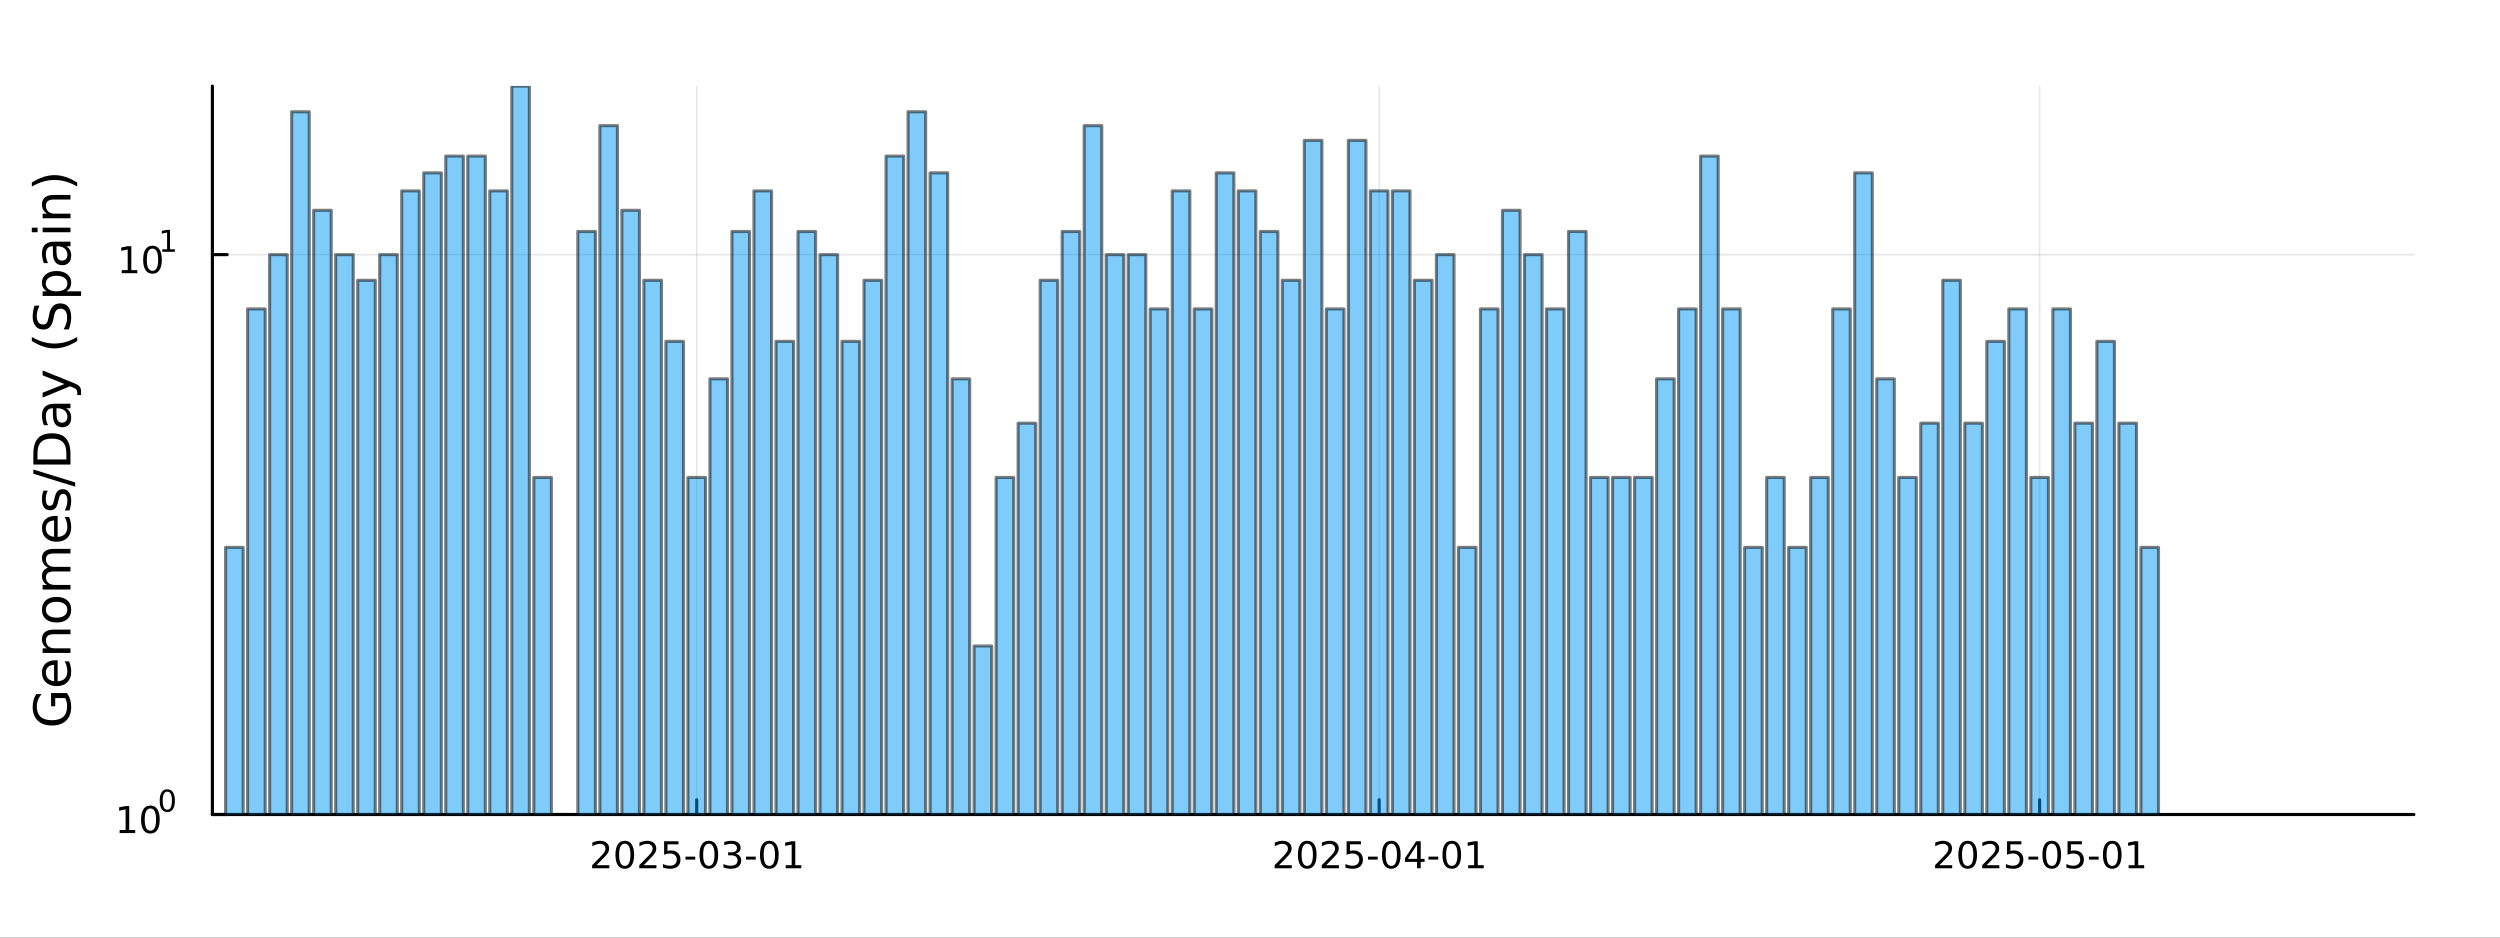 <?xml version="1.0" encoding="utf-8"?>
<svg xmlns="http://www.w3.org/2000/svg" xmlns:xlink="http://www.w3.org/1999/xlink" width="800" height="300" viewBox="0 0 3200 1200">
<rect x="0" y="0" width="3200" height="1200" fill="#333333" stroke="none"/>
<defs>
  <clipPath id="clip360">
    <rect x="0" y="0" width="3200" height="1200"/>
  </clipPath>
</defs>
<path clip-path="url(#clip360)" d="M0 1200 L3200 1200 L3200 0 L0 0  Z" fill="#ffffff" fill-rule="evenodd" fill-opacity="1"/>
<defs>
  <clipPath id="clip361">
    <rect x="640" y="0" width="2241" height="1200"/>
  </clipPath>
</defs>
<path clip-path="url(#clip360)" d="M271.839 1042.58 L3089.76 1042.58 L3089.76 110.236 L271.839 110.236  Z" fill="#ffffff" fill-rule="evenodd" fill-opacity="1"/>
<defs>
  <clipPath id="clip362">
    <rect x="271" y="110" width="2819" height="933"/>
  </clipPath>
</defs>
<polyline clip-path="url(#clip362)" style="stroke:#000000; stroke-linecap:round; stroke-linejoin:round; stroke-width:2; stroke-opacity:0.1; fill:none" points="891.783,1042.58 891.783,110.236 "/>
<polyline clip-path="url(#clip362)" style="stroke:#000000; stroke-linecap:round; stroke-linejoin:round; stroke-width:2; stroke-opacity:0.1; fill:none" points="1765.34,1042.58 1765.34,110.236 "/>
<polyline clip-path="url(#clip362)" style="stroke:#000000; stroke-linecap:round; stroke-linejoin:round; stroke-width:2; stroke-opacity:0.1; fill:none" points="2610.72,1042.58 2610.72,110.236 "/>
<polyline clip-path="url(#clip360)" style="stroke:#000000; stroke-linecap:round; stroke-linejoin:round; stroke-width:4; stroke-opacity:1; fill:none" points="271.839,1042.58 3089.76,1042.58 "/>
<polyline clip-path="url(#clip360)" style="stroke:#000000; stroke-linecap:round; stroke-linejoin:round; stroke-width:4; stroke-opacity:1; fill:none" points="891.783,1042.58 891.783,1023.68 "/>
<polyline clip-path="url(#clip360)" style="stroke:#000000; stroke-linecap:round; stroke-linejoin:round; stroke-width:4; stroke-opacity:1; fill:none" points="1765.34,1042.58 1765.34,1023.68 "/>
<polyline clip-path="url(#clip360)" style="stroke:#000000; stroke-linecap:round; stroke-linejoin:round; stroke-width:4; stroke-opacity:1; fill:none" points="2610.72,1042.58 2610.72,1023.68 "/>
<path clip-path="url(#clip360)" d="M763.577 1107.44 L779.897 1107.44 L779.897 1111.38 L757.952 1111.38 L757.952 1107.44 Q760.614 1104.69 765.198 1100.06 Q769.804 1095.4 770.985 1094.06 Q773.23 1091.54 774.11 1089.8 Q775.012 1088.04 775.012 1086.35 Q775.012 1083.6 773.068 1081.86 Q771.147 1080.13 768.045 1080.13 Q765.846 1080.13 763.392 1080.89 Q760.962 1081.65 758.184 1083.2 L758.184 1078.48 Q761.008 1077.35 763.462 1076.77 Q765.915 1076.19 767.952 1076.19 Q773.323 1076.19 776.517 1078.88 Q779.711 1081.56 779.711 1086.05 Q779.711 1088.18 778.901 1090.1 Q778.114 1092 776.008 1094.59 Q775.429 1095.26 772.327 1098.48 Q769.225 1101.68 763.577 1107.44 Z" fill="#000000" fill-rule="nonzero" fill-opacity="1" /><path clip-path="url(#clip360)" d="M799.711 1079.89 Q796.1 1079.89 794.272 1083.46 Q792.466 1087 792.466 1094.13 Q792.466 1101.24 794.272 1104.8 Q796.1 1108.34 799.711 1108.34 Q803.346 1108.34 805.151 1104.8 Q806.98 1101.24 806.98 1094.13 Q806.98 1087 805.151 1083.46 Q803.346 1079.89 799.711 1079.89 M799.711 1076.19 Q805.522 1076.19 808.577 1080.8 Q811.656 1085.38 811.656 1094.13 Q811.656 1102.86 808.577 1107.46 Q805.522 1112.05 799.711 1112.05 Q793.901 1112.05 790.823 1107.46 Q787.767 1102.86 787.767 1094.13 Q787.767 1085.38 790.823 1080.8 Q793.901 1076.19 799.711 1076.19 Z" fill="#000000" fill-rule="nonzero" fill-opacity="1" /><path clip-path="url(#clip360)" d="M823.901 1107.44 L840.22 1107.44 L840.22 1111.38 L818.276 1111.38 L818.276 1107.44 Q820.938 1104.69 825.521 1100.06 Q830.128 1095.4 831.308 1094.06 Q833.554 1091.54 834.433 1089.8 Q835.336 1088.04 835.336 1086.35 Q835.336 1083.6 833.392 1081.86 Q831.47 1080.13 828.369 1080.13 Q826.17 1080.13 823.716 1080.89 Q821.285 1081.65 818.508 1083.2 L818.508 1078.48 Q821.332 1077.35 823.785 1076.77 Q826.239 1076.19 828.276 1076.19 Q833.646 1076.19 836.841 1078.88 Q840.035 1081.56 840.035 1086.05 Q840.035 1088.18 839.225 1090.1 Q838.438 1092 836.332 1094.59 Q835.753 1095.26 832.651 1098.48 Q829.549 1101.68 823.901 1107.44 Z" fill="#000000" fill-rule="nonzero" fill-opacity="1" /><path clip-path="url(#clip360)" d="M850.081 1076.82 L868.438 1076.82 L868.438 1080.75 L854.364 1080.75 L854.364 1089.22 Q855.382 1088.88 856.401 1088.71 Q857.419 1088.53 858.438 1088.53 Q864.225 1088.53 867.605 1091.7 Q870.984 1094.87 870.984 1100.29 Q870.984 1105.87 867.512 1108.97 Q864.04 1112.05 857.72 1112.05 Q855.544 1112.05 853.276 1111.68 Q851.031 1111.31 848.623 1110.57 L848.623 1105.87 Q850.706 1107 852.929 1107.56 Q855.151 1108.11 857.628 1108.11 Q861.632 1108.11 863.97 1106.01 Q866.308 1103.9 866.308 1100.29 Q866.308 1096.68 863.97 1094.57 Q861.632 1092.46 857.628 1092.46 Q855.753 1092.46 853.878 1092.88 Q852.026 1093.3 850.081 1094.18 L850.081 1076.82 Z" fill="#000000" fill-rule="nonzero" fill-opacity="1" /><path clip-path="url(#clip360)" d="M877.442 1096.49 L889.919 1096.49 L889.919 1100.29 L877.442 1100.29 L877.442 1096.49 Z" fill="#000000" fill-rule="nonzero" fill-opacity="1" /><path clip-path="url(#clip360)" d="M907.303 1079.89 Q903.692 1079.89 901.864 1083.46 Q900.058 1087 900.058 1094.13 Q900.058 1101.24 901.864 1104.8 Q903.692 1108.34 907.303 1108.34 Q910.938 1108.34 912.743 1104.8 Q914.572 1101.24 914.572 1094.13 Q914.572 1087 912.743 1083.46 Q910.938 1079.89 907.303 1079.89 M907.303 1076.19 Q913.114 1076.19 916.169 1080.8 Q919.248 1085.38 919.248 1094.13 Q919.248 1102.86 916.169 1107.46 Q913.114 1112.05 907.303 1112.05 Q901.493 1112.05 898.415 1107.46 Q895.359 1102.86 895.359 1094.13 Q895.359 1085.38 898.415 1080.8 Q901.493 1076.19 907.303 1076.19 Z" fill="#000000" fill-rule="nonzero" fill-opacity="1" /><path clip-path="url(#clip360)" d="M941.632 1092.74 Q944.988 1093.46 946.863 1095.73 Q948.761 1098 948.761 1101.33 Q948.761 1106.45 945.243 1109.25 Q941.724 1112.05 935.243 1112.05 Q933.067 1112.05 930.752 1111.61 Q928.461 1111.19 926.007 1110.33 L926.007 1105.82 Q927.951 1106.95 930.266 1107.53 Q932.581 1108.11 935.104 1108.11 Q939.502 1108.11 941.794 1106.38 Q944.109 1104.64 944.109 1101.33 Q944.109 1098.27 941.956 1096.56 Q939.826 1094.82 936.007 1094.82 L931.979 1094.82 L931.979 1090.98 L936.192 1090.98 Q939.641 1090.98 941.47 1089.62 Q943.299 1088.23 943.299 1085.64 Q943.299 1082.97 941.4 1081.56 Q939.525 1080.13 936.007 1080.13 Q934.086 1080.13 931.887 1080.54 Q929.688 1080.96 927.049 1081.84 L927.049 1077.67 Q929.711 1076.93 932.025 1076.56 Q934.363 1076.19 936.424 1076.19 Q941.748 1076.19 944.849 1078.62 Q947.951 1081.03 947.951 1085.15 Q947.951 1088.02 946.308 1090.01 Q944.664 1091.98 941.632 1092.74 Z" fill="#000000" fill-rule="nonzero" fill-opacity="1" /><path clip-path="url(#clip360)" d="M954.873 1096.49 L967.349 1096.49 L967.349 1100.29 L954.873 1100.29 L954.873 1096.49 Z" fill="#000000" fill-rule="nonzero" fill-opacity="1" /><path clip-path="url(#clip360)" d="M984.734 1079.89 Q981.122 1079.89 979.294 1083.46 Q977.488 1087 977.488 1094.13 Q977.488 1101.24 979.294 1104.8 Q981.122 1108.34 984.734 1108.34 Q988.368 1108.34 990.173 1104.8 Q992.002 1101.24 992.002 1094.13 Q992.002 1087 990.173 1083.46 Q988.368 1079.89 984.734 1079.89 M984.734 1076.19 Q990.544 1076.19 993.599 1080.8 Q996.678 1085.38 996.678 1094.13 Q996.678 1102.86 993.599 1107.46 Q990.544 1112.05 984.734 1112.05 Q978.923 1112.05 975.845 1107.46 Q972.789 1102.86 972.789 1094.13 Q972.789 1085.38 975.845 1080.8 Q978.923 1076.19 984.734 1076.19 Z" fill="#000000" fill-rule="nonzero" fill-opacity="1" /><path clip-path="url(#clip360)" d="M1005.71 1107.44 L1013.34 1107.44 L1013.34 1081.07 L1005.03 1082.74 L1005.03 1078.48 L1013.3 1076.82 L1017.97 1076.82 L1017.97 1107.44 L1025.61 1107.44 L1025.61 1111.38 L1005.71 1111.38 L1005.71 1107.44 Z" fill="#000000" fill-rule="nonzero" fill-opacity="1" /><path clip-path="url(#clip360)" d="M1637.13 1107.44 L1653.45 1107.44 L1653.45 1111.38 L1631.51 1111.38 L1631.51 1107.44 Q1634.17 1104.69 1638.75 1100.06 Q1643.36 1095.4 1644.54 1094.06 Q1646.79 1091.54 1647.67 1089.8 Q1648.57 1088.04 1648.57 1086.35 Q1648.57 1083.6 1646.62 1081.86 Q1644.7 1080.13 1641.6 1080.13 Q1639.4 1080.13 1636.95 1080.89 Q1634.52 1081.65 1631.74 1083.2 L1631.74 1078.48 Q1634.56 1077.35 1637.02 1076.77 Q1639.47 1076.19 1641.51 1076.19 Q1646.88 1076.19 1650.07 1078.88 Q1653.27 1081.56 1653.27 1086.05 Q1653.27 1088.18 1652.46 1090.1 Q1651.67 1092 1649.56 1094.59 Q1648.99 1095.26 1645.88 1098.48 Q1642.78 1101.68 1637.13 1107.44 Z" fill="#000000" fill-rule="nonzero" fill-opacity="1" /><path clip-path="url(#clip360)" d="M1673.27 1079.89 Q1669.66 1079.89 1667.83 1083.46 Q1666.02 1087 1666.02 1094.13 Q1666.02 1101.24 1667.83 1104.8 Q1669.66 1108.34 1673.27 1108.34 Q1676.9 1108.34 1678.71 1104.8 Q1680.54 1101.24 1680.54 1094.13 Q1680.54 1087 1678.71 1083.46 Q1676.9 1079.89 1673.27 1079.89 M1673.27 1076.19 Q1679.08 1076.19 1682.13 1080.8 Q1685.21 1085.38 1685.21 1094.13 Q1685.21 1102.86 1682.13 1107.46 Q1679.08 1112.05 1673.27 1112.05 Q1667.46 1112.05 1664.38 1107.46 Q1661.32 1102.86 1661.32 1094.13 Q1661.32 1085.38 1664.38 1080.8 Q1667.46 1076.19 1673.27 1076.19 Z" fill="#000000" fill-rule="nonzero" fill-opacity="1" /><path clip-path="url(#clip360)" d="M1697.46 1107.44 L1713.78 1107.44 L1713.78 1111.38 L1691.83 1111.38 L1691.83 1107.44 Q1694.49 1104.69 1699.08 1100.06 Q1703.68 1095.4 1704.87 1094.06 Q1707.11 1091.54 1707.99 1089.8 Q1708.89 1088.04 1708.89 1086.35 Q1708.89 1083.6 1706.95 1081.86 Q1705.03 1080.13 1701.93 1080.13 Q1699.73 1080.13 1697.27 1080.89 Q1694.84 1081.65 1692.06 1083.2 L1692.06 1078.48 Q1694.89 1077.35 1697.34 1076.77 Q1699.8 1076.19 1701.83 1076.19 Q1707.2 1076.19 1710.4 1078.88 Q1713.59 1081.56 1713.59 1086.05 Q1713.59 1088.18 1712.78 1090.1 Q1711.99 1092 1709.89 1094.59 Q1709.31 1095.26 1706.21 1098.48 Q1703.11 1101.68 1697.46 1107.44 Z" fill="#000000" fill-rule="nonzero" fill-opacity="1" /><path clip-path="url(#clip360)" d="M1723.64 1076.82 L1741.99 1076.82 L1741.99 1080.75 L1727.92 1080.75 L1727.92 1089.22 Q1728.94 1088.88 1729.96 1088.71 Q1730.98 1088.53 1731.99 1088.53 Q1737.78 1088.53 1741.16 1091.7 Q1744.54 1094.87 1744.54 1100.29 Q1744.54 1105.87 1741.07 1108.97 Q1737.6 1112.05 1731.28 1112.05 Q1729.1 1112.05 1726.83 1111.68 Q1724.59 1111.31 1722.18 1110.57 L1722.18 1105.87 Q1724.26 1107 1726.49 1107.56 Q1728.71 1108.11 1731.18 1108.11 Q1735.19 1108.11 1737.53 1106.01 Q1739.86 1103.9 1739.86 1100.29 Q1739.86 1096.68 1737.53 1094.57 Q1735.19 1092.46 1731.18 1092.46 Q1729.31 1092.46 1727.43 1092.88 Q1725.58 1093.3 1723.64 1094.18 L1723.64 1076.82 Z" fill="#000000" fill-rule="nonzero" fill-opacity="1" /><path clip-path="url(#clip360)" d="M1751 1096.49 L1763.48 1096.49 L1763.48 1100.29 L1751 1100.29 L1751 1096.49 Z" fill="#000000" fill-rule="nonzero" fill-opacity="1" /><path clip-path="url(#clip360)" d="M1780.86 1079.89 Q1777.25 1079.89 1775.42 1083.46 Q1773.61 1087 1773.61 1094.13 Q1773.61 1101.24 1775.42 1104.8 Q1777.25 1108.34 1780.86 1108.34 Q1784.49 1108.34 1786.3 1104.8 Q1788.13 1101.24 1788.13 1094.13 Q1788.13 1087 1786.3 1083.46 Q1784.49 1079.89 1780.86 1079.89 M1780.86 1076.19 Q1786.67 1076.19 1789.73 1080.8 Q1792.8 1085.38 1792.8 1094.13 Q1792.8 1102.86 1789.73 1107.46 Q1786.67 1112.05 1780.86 1112.05 Q1775.05 1112.05 1771.97 1107.46 Q1768.92 1102.86 1768.92 1094.13 Q1768.92 1085.38 1771.97 1080.8 Q1775.05 1076.19 1780.86 1076.19 Z" fill="#000000" fill-rule="nonzero" fill-opacity="1" /><path clip-path="url(#clip360)" d="M1813.87 1080.89 L1802.06 1099.34 L1813.87 1099.34 L1813.87 1080.89 M1812.64 1076.82 L1818.52 1076.82 L1818.52 1099.34 L1823.45 1099.34 L1823.45 1103.23 L1818.52 1103.23 L1818.52 1111.38 L1813.87 1111.38 L1813.87 1103.23 L1798.27 1103.23 L1798.27 1098.71 L1812.64 1076.82 Z" fill="#000000" fill-rule="nonzero" fill-opacity="1" /><path clip-path="url(#clip360)" d="M1828.43 1096.49 L1840.91 1096.49 L1840.91 1100.29 L1828.43 1100.29 L1828.43 1096.49 Z" fill="#000000" fill-rule="nonzero" fill-opacity="1" /><path clip-path="url(#clip360)" d="M1858.29 1079.89 Q1854.68 1079.89 1852.85 1083.46 Q1851.04 1087 1851.04 1094.13 Q1851.04 1101.24 1852.85 1104.8 Q1854.68 1108.34 1858.29 1108.34 Q1861.92 1108.34 1863.73 1104.8 Q1865.56 1101.24 1865.56 1094.13 Q1865.56 1087 1863.73 1083.46 Q1861.92 1079.89 1858.29 1079.89 M1858.29 1076.19 Q1864.1 1076.19 1867.16 1080.8 Q1870.23 1085.38 1870.23 1094.13 Q1870.23 1102.86 1867.16 1107.46 Q1864.1 1112.05 1858.29 1112.05 Q1852.48 1112.05 1849.4 1107.46 Q1846.35 1102.86 1846.35 1094.13 Q1846.35 1085.38 1849.4 1080.8 Q1852.48 1076.19 1858.29 1076.19 Z" fill="#000000" fill-rule="nonzero" fill-opacity="1" /><path clip-path="url(#clip360)" d="M1879.26 1107.44 L1886.9 1107.44 L1886.9 1081.07 L1878.59 1082.74 L1878.59 1078.48 L1886.85 1076.82 L1891.53 1076.82 L1891.53 1107.44 L1899.17 1107.44 L1899.17 1111.38 L1879.26 1111.38 L1879.26 1107.44 Z" fill="#000000" fill-rule="nonzero" fill-opacity="1" /><path clip-path="url(#clip360)" d="M2482.51 1107.44 L2498.83 1107.44 L2498.83 1111.38 L2476.89 1111.38 L2476.89 1107.44 Q2479.55 1104.69 2484.13 1100.06 Q2488.74 1095.4 2489.92 1094.06 Q2492.16 1091.54 2493.04 1089.8 Q2493.95 1088.04 2493.95 1086.35 Q2493.95 1083.6 2492 1081.86 Q2490.08 1080.13 2486.98 1080.13 Q2484.78 1080.13 2482.33 1080.89 Q2479.9 1081.65 2477.12 1083.2 L2477.12 1078.48 Q2479.94 1077.35 2482.4 1076.77 Q2484.85 1076.19 2486.89 1076.19 Q2492.26 1076.19 2495.45 1078.88 Q2498.65 1081.56 2498.65 1086.05 Q2498.65 1088.18 2497.84 1090.1 Q2497.05 1092 2494.94 1094.59 Q2494.36 1095.26 2491.26 1098.48 Q2488.16 1101.68 2482.51 1107.44 Z" fill="#000000" fill-rule="nonzero" fill-opacity="1" /><path clip-path="url(#clip360)" d="M2518.65 1079.89 Q2515.03 1079.89 2513.21 1083.46 Q2511.4 1087 2511.4 1094.13 Q2511.4 1101.24 2513.21 1104.8 Q2515.03 1108.34 2518.65 1108.34 Q2522.28 1108.34 2524.09 1104.8 Q2525.91 1101.24 2525.91 1094.13 Q2525.91 1087 2524.09 1083.46 Q2522.28 1079.89 2518.65 1079.89 M2518.65 1076.19 Q2524.46 1076.19 2527.51 1080.8 Q2530.59 1085.38 2530.59 1094.13 Q2530.59 1102.86 2527.51 1107.46 Q2524.46 1112.05 2518.65 1112.05 Q2512.84 1112.05 2509.76 1107.46 Q2506.7 1102.86 2506.7 1094.13 Q2506.7 1085.38 2509.76 1080.8 Q2512.84 1076.19 2518.65 1076.19 Z" fill="#000000" fill-rule="nonzero" fill-opacity="1" /><path clip-path="url(#clip360)" d="M2542.84 1107.44 L2559.15 1107.44 L2559.15 1111.38 L2537.21 1111.38 L2537.21 1107.44 Q2539.87 1104.69 2544.46 1100.06 Q2549.06 1095.4 2550.24 1094.06 Q2552.49 1091.54 2553.37 1089.8 Q2554.27 1088.04 2554.27 1086.35 Q2554.27 1083.6 2552.33 1081.86 Q2550.4 1080.13 2547.3 1080.13 Q2545.1 1080.13 2542.65 1080.89 Q2540.22 1081.65 2537.44 1083.2 L2537.44 1078.48 Q2540.27 1077.35 2542.72 1076.77 Q2545.17 1076.19 2547.21 1076.19 Q2552.58 1076.19 2555.77 1078.88 Q2558.97 1081.56 2558.97 1086.05 Q2558.97 1088.18 2558.16 1090.1 Q2557.37 1092 2555.27 1094.59 Q2554.69 1095.26 2551.58 1098.48 Q2548.48 1101.68 2542.84 1107.44 Z" fill="#000000" fill-rule="nonzero" fill-opacity="1" /><path clip-path="url(#clip360)" d="M2569.02 1076.82 L2587.37 1076.82 L2587.37 1080.75 L2573.3 1080.75 L2573.3 1089.22 Q2574.32 1088.88 2575.33 1088.71 Q2576.35 1088.53 2577.37 1088.53 Q2583.16 1088.53 2586.54 1091.7 Q2589.92 1094.87 2589.92 1100.29 Q2589.92 1105.87 2586.45 1108.97 Q2582.97 1112.05 2576.65 1112.05 Q2574.48 1112.05 2572.21 1111.68 Q2569.96 1111.31 2567.56 1110.57 L2567.56 1105.87 Q2569.64 1107 2571.86 1107.56 Q2574.08 1108.11 2576.56 1108.11 Q2580.57 1108.11 2582.9 1106.01 Q2585.24 1103.9 2585.24 1100.29 Q2585.24 1096.68 2582.9 1094.57 Q2580.57 1092.46 2576.56 1092.46 Q2574.69 1092.46 2572.81 1092.88 Q2570.96 1093.3 2569.02 1094.18 L2569.02 1076.82 Z" fill="#000000" fill-rule="nonzero" fill-opacity="1" /><path clip-path="url(#clip360)" d="M2596.38 1096.49 L2608.85 1096.49 L2608.85 1100.29 L2596.38 1100.29 L2596.38 1096.49 Z" fill="#000000" fill-rule="nonzero" fill-opacity="1" /><path clip-path="url(#clip360)" d="M2626.24 1079.89 Q2622.63 1079.89 2620.8 1083.46 Q2618.99 1087 2618.99 1094.13 Q2618.99 1101.24 2620.8 1104.8 Q2622.63 1108.34 2626.24 1108.34 Q2629.87 1108.34 2631.68 1104.8 Q2633.51 1101.24 2633.51 1094.13 Q2633.51 1087 2631.68 1083.46 Q2629.87 1079.89 2626.24 1079.89 M2626.24 1076.19 Q2632.05 1076.19 2635.1 1080.8 Q2638.18 1085.38 2638.18 1094.13 Q2638.18 1102.86 2635.1 1107.46 Q2632.05 1112.05 2626.24 1112.05 Q2620.43 1112.05 2617.35 1107.46 Q2614.29 1102.86 2614.29 1094.13 Q2614.29 1085.38 2617.35 1080.8 Q2620.43 1076.19 2626.24 1076.19 Z" fill="#000000" fill-rule="nonzero" fill-opacity="1" /><path clip-path="url(#clip360)" d="M2646.45 1076.82 L2664.8 1076.82 L2664.8 1080.75 L2650.73 1080.75 L2650.73 1089.22 Q2651.75 1088.88 2652.76 1088.71 Q2653.78 1088.53 2654.8 1088.53 Q2660.59 1088.53 2663.97 1091.7 Q2667.35 1094.87 2667.35 1100.29 Q2667.35 1105.87 2663.88 1108.97 Q2660.4 1112.05 2654.08 1112.05 Q2651.91 1112.05 2649.64 1111.68 Q2647.39 1111.31 2644.99 1110.57 L2644.99 1105.87 Q2647.07 1107 2649.29 1107.56 Q2651.51 1108.11 2653.99 1108.11 Q2658 1108.11 2660.33 1106.01 Q2662.67 1103.9 2662.67 1100.29 Q2662.67 1096.68 2660.33 1094.57 Q2658 1092.46 2653.99 1092.46 Q2652.12 1092.46 2650.24 1092.88 Q2648.39 1093.3 2646.45 1094.18 L2646.45 1076.82 Z" fill="#000000" fill-rule="nonzero" fill-opacity="1" /><path clip-path="url(#clip360)" d="M2673.81 1096.49 L2686.28 1096.49 L2686.28 1100.29 L2673.81 1100.29 L2673.81 1096.49 Z" fill="#000000" fill-rule="nonzero" fill-opacity="1" /><path clip-path="url(#clip360)" d="M2703.67 1079.89 Q2700.06 1079.89 2698.23 1083.46 Q2696.42 1087 2696.42 1094.13 Q2696.42 1101.24 2698.23 1104.8 Q2700.06 1108.34 2703.67 1108.34 Q2707.3 1108.34 2709.11 1104.8 Q2710.94 1101.24 2710.94 1094.13 Q2710.94 1087 2709.11 1083.46 Q2707.3 1079.89 2703.67 1079.89 M2703.67 1076.19 Q2709.48 1076.19 2712.53 1080.8 Q2715.61 1085.38 2715.61 1094.13 Q2715.61 1102.86 2712.53 1107.46 Q2709.48 1112.05 2703.67 1112.05 Q2697.86 1112.05 2694.78 1107.46 Q2691.72 1102.86 2691.72 1094.13 Q2691.72 1085.38 2694.78 1080.8 Q2697.86 1076.19 2703.67 1076.19 Z" fill="#000000" fill-rule="nonzero" fill-opacity="1" /><path clip-path="url(#clip360)" d="M2724.64 1107.44 L2732.28 1107.44 L2732.28 1081.07 L2723.97 1082.74 L2723.97 1078.48 L2732.23 1076.82 L2736.91 1076.82 L2736.91 1107.44 L2744.55 1107.44 L2744.55 1111.38 L2724.64 1111.38 L2724.64 1107.44 Z" fill="#000000" fill-rule="nonzero" fill-opacity="1" /><polyline clip-path="url(#clip362)" style="stroke:#000000; stroke-linecap:round; stroke-linejoin:round; stroke-width:2; stroke-opacity:0.1; fill:none" points="271.839,1042.58 3089.76,1042.58 "/>
<polyline clip-path="url(#clip362)" style="stroke:#000000; stroke-linecap:round; stroke-linejoin:round; stroke-width:2; stroke-opacity:0.1; fill:none" points="271.839,325.959 3089.76,325.959 "/>
<polyline clip-path="url(#clip360)" style="stroke:#000000; stroke-linecap:round; stroke-linejoin:round; stroke-width:4; stroke-opacity:1; fill:none" points="271.839,1042.58 271.839,110.236 "/>
<polyline clip-path="url(#clip360)" style="stroke:#000000; stroke-linecap:round; stroke-linejoin:round; stroke-width:4; stroke-opacity:1; fill:none" points="271.839,1042.58 290.737,1042.58 "/>
<polyline clip-path="url(#clip360)" style="stroke:#000000; stroke-linecap:round; stroke-linejoin:round; stroke-width:4; stroke-opacity:1; fill:none" points="271.839,325.959 290.737,325.959 "/>
<path clip-path="url(#clip360)" d="M153.134 1062.37 L160.772 1062.37 L160.772 1036 L152.462 1037.67 L152.462 1033.41 L160.726 1031.74 L165.402 1031.74 L165.402 1062.37 L173.041 1062.37 L173.041 1066.3 L153.134 1066.3 L153.134 1062.37 Z" fill="#000000" fill-rule="nonzero" fill-opacity="1" /><path clip-path="url(#clip360)" d="M192.485 1034.82 Q188.874 1034.82 187.045 1038.39 Q185.24 1041.93 185.24 1049.06 Q185.24 1056.16 187.045 1059.73 Q188.874 1063.27 192.485 1063.27 Q196.119 1063.27 197.925 1059.73 Q199.754 1056.16 199.754 1049.06 Q199.754 1041.93 197.925 1038.39 Q196.119 1034.82 192.485 1034.82 M192.485 1031.12 Q198.295 1031.12 201.351 1035.72 Q204.43 1040.31 204.43 1049.06 Q204.43 1057.78 201.351 1062.39 Q198.295 1066.97 192.485 1066.97 Q186.675 1066.97 183.596 1062.39 Q180.541 1057.78 180.541 1049.06 Q180.541 1040.31 183.596 1035.72 Q186.675 1031.12 192.485 1031.12 Z" fill="#000000" fill-rule="nonzero" fill-opacity="1" /><path clip-path="url(#clip360)" d="M214.134 1013.31 Q211.2 1013.31 209.715 1016.21 Q208.248 1019.09 208.248 1024.88 Q208.248 1030.66 209.715 1033.55 Q211.2 1036.43 214.134 1036.43 Q217.087 1036.43 218.554 1033.55 Q220.04 1030.66 220.04 1024.88 Q220.04 1019.09 218.554 1016.21 Q217.087 1013.31 214.134 1013.31 M214.134 1010.31 Q218.855 1010.31 221.338 1014.05 Q223.839 1017.77 223.839 1024.88 Q223.839 1031.97 221.338 1035.71 Q218.855 1039.44 214.134 1039.44 Q209.414 1039.44 206.912 1035.71 Q204.43 1031.97 204.43 1024.88 Q204.43 1017.77 206.912 1014.05 Q209.414 1010.31 214.134 1010.31 Z" fill="#000000" fill-rule="nonzero" fill-opacity="1" /><path clip-path="url(#clip360)" d="M155.823 345.752 L163.462 345.752 L163.462 319.386 L155.152 321.053 L155.152 316.794 L163.416 315.127 L168.092 315.127 L168.092 345.752 L175.73 345.752 L175.73 349.687 L155.823 349.687 L155.823 345.752 Z" fill="#000000" fill-rule="nonzero" fill-opacity="1" /><path clip-path="url(#clip360)" d="M195.175 318.206 Q191.564 318.206 189.735 321.77 Q187.929 325.312 187.929 332.442 Q187.929 339.548 189.735 343.113 Q191.564 346.654 195.175 346.654 Q198.809 346.654 200.615 343.113 Q202.443 339.548 202.443 332.442 Q202.443 325.312 200.615 321.77 Q198.809 318.206 195.175 318.206 M195.175 314.502 Q200.985 314.502 204.04 319.108 Q207.119 323.692 207.119 332.442 Q207.119 341.168 204.04 345.775 Q200.985 350.358 195.175 350.358 Q189.365 350.358 186.286 345.775 Q183.23 341.168 183.23 332.442 Q183.23 323.692 186.286 319.108 Q189.365 314.502 195.175 314.502 Z" fill="#000000" fill-rule="nonzero" fill-opacity="1" /><path clip-path="url(#clip360)" d="M207.665 319.079 L213.871 319.079 L213.871 297.657 L207.119 299.011 L207.119 295.551 L213.833 294.196 L217.633 294.196 L217.633 319.079 L223.839 319.079 L223.839 322.276 L207.665 322.276 L207.665 319.079 Z" fill="#000000" fill-rule="nonzero" fill-opacity="1" /><path clip-path="url(#clip360)" d="M83.427 893.514 L70.664 893.514 L70.664 904.017 L65.38 904.017 L65.38 887.148 L85.782 887.148 Q88.424 890.872 89.793 895.36 Q91.129 899.848 91.129 904.94 Q91.129 916.08 84.636 922.382 Q78.111 928.652 66.494 928.652 Q54.845 928.652 48.352 922.382 Q41.827 916.08 41.827 904.94 Q41.827 900.293 42.973 896.124 Q44.119 891.922 46.347 888.389 L53.19 888.389 Q50.166 891.954 48.638 895.964 Q47.11 899.975 47.11 904.399 Q47.11 913.12 51.98 917.512 Q56.85 921.873 66.494 921.873 Q76.106 921.873 80.976 917.512 Q85.846 913.12 85.846 904.399 Q85.846 900.993 85.273 898.32 Q84.668 895.646 83.427 893.514 Z" fill="#000000" fill-rule="nonzero" fill-opacity="1" /><path clip-path="url(#clip360)" d="M70.918 845.166 L73.783 845.166 L73.783 872.093 Q79.83 871.711 83.013 868.465 Q86.164 865.186 86.164 859.362 Q86.164 855.988 85.337 852.837 Q84.509 849.654 82.854 846.535 L88.392 846.535 Q89.729 849.686 90.429 852.996 Q91.129 856.306 91.129 859.712 Q91.129 868.242 86.164 873.239 Q81.199 878.204 72.732 878.204 Q63.98 878.204 58.855 873.494 Q53.699 868.751 53.699 860.73 Q53.699 853.537 58.346 849.367 Q62.961 845.166 70.918 845.166 M69.2 851.023 Q64.393 851.086 61.529 853.728 Q58.664 856.338 58.664 860.667 Q58.664 865.568 61.433 868.528 Q64.202 871.456 69.231 871.902 L69.2 851.023 Z" fill="#000000" fill-rule="nonzero" fill-opacity="1" /><path clip-path="url(#clip360)" d="M68.69 805.922 L90.206 805.922 L90.206 811.778 L68.881 811.778 Q63.82 811.778 61.306 813.751 Q58.791 815.725 58.791 819.671 Q58.791 824.414 61.815 827.151 Q64.839 829.888 70.059 829.888 L90.206 829.888 L90.206 835.777 L54.558 835.777 L54.558 829.888 L60.096 829.888 Q56.882 827.788 55.29 824.955 Q53.699 822.09 53.699 818.366 Q53.699 812.224 57.518 809.073 Q61.306 805.922 68.69 805.922 Z" fill="#000000" fill-rule="nonzero" fill-opacity="1" /><path clip-path="url(#clip360)" d="M58.664 780.427 Q58.664 785.138 62.356 787.875 Q66.017 790.612 72.414 790.612 Q78.812 790.612 82.504 787.907 Q86.164 785.169 86.164 780.427 Q86.164 775.748 82.472 773.011 Q78.78 770.274 72.414 770.274 Q66.08 770.274 62.388 773.011 Q58.664 775.748 58.664 780.427 M53.699 780.427 Q53.699 772.788 58.664 768.428 Q63.63 764.067 72.414 764.067 Q81.167 764.067 86.164 768.428 Q91.129 772.788 91.129 780.427 Q91.129 788.098 86.164 792.458 Q81.167 796.787 72.414 796.787 Q63.63 796.787 58.664 792.458 Q53.699 788.098 53.699 780.427 Z" fill="#000000" fill-rule="nonzero" fill-opacity="1" /><path clip-path="url(#clip360)" d="M61.401 726.605 Q57.455 724.409 55.577 721.353 Q53.699 718.298 53.699 714.16 Q53.699 708.59 57.614 705.566 Q61.497 702.542 68.69 702.542 L90.206 702.542 L90.206 708.431 L68.881 708.431 Q63.757 708.431 61.274 710.245 Q58.791 712.059 58.791 715.783 Q58.791 720.335 61.815 722.976 Q64.839 725.618 70.059 725.618 L90.206 725.618 L90.206 731.506 L68.881 731.506 Q63.725 731.506 61.274 733.321 Q58.791 735.135 58.791 738.922 Q58.791 743.41 61.847 746.052 Q64.871 748.694 70.059 748.694 L90.206 748.694 L90.206 754.582 L54.558 754.582 L54.558 748.694 L60.096 748.694 Q56.818 746.689 55.259 743.888 Q53.699 741.087 53.699 737.236 Q53.699 733.352 55.672 730.647 Q57.646 727.91 61.401 726.605 Z" fill="#000000" fill-rule="nonzero" fill-opacity="1" /><path clip-path="url(#clip360)" d="M70.918 660.37 L73.783 660.37 L73.783 687.297 Q79.83 686.915 83.013 683.668 Q86.164 680.39 86.164 674.565 Q86.164 671.191 85.337 668.04 Q84.509 664.857 82.854 661.738 L88.392 661.738 Q89.729 664.889 90.429 668.199 Q91.129 671.51 91.129 674.915 Q91.129 683.445 86.164 688.442 Q81.199 693.408 72.732 693.408 Q63.98 693.408 58.855 688.697 Q53.699 683.955 53.699 675.934 Q53.699 668.741 58.346 664.571 Q62.961 660.37 70.918 660.37 M69.2 666.226 Q64.393 666.29 61.529 668.932 Q58.664 671.541 58.664 675.87 Q58.664 680.772 61.433 683.732 Q64.202 686.66 69.231 687.106 L69.2 666.226 Z" fill="#000000" fill-rule="nonzero" fill-opacity="1" /><path clip-path="url(#clip360)" d="M55.609 628.032 L61.147 628.032 Q59.874 630.514 59.237 633.188 Q58.601 635.862 58.601 638.726 Q58.601 643.087 59.937 645.283 Q61.274 647.447 63.948 647.447 Q65.985 647.447 67.162 645.888 Q68.308 644.328 69.359 639.617 L69.804 637.612 Q71.141 631.374 73.592 628.764 Q76.011 626.122 80.371 626.122 Q85.337 626.122 88.233 630.069 Q91.129 633.984 91.129 640.859 Q91.129 643.723 90.556 646.843 Q90.015 649.93 88.901 653.367 L82.854 653.367 Q84.541 650.121 85.4 646.97 Q86.228 643.819 86.228 640.731 Q86.228 636.594 84.827 634.366 Q83.395 632.138 80.817 632.138 Q78.43 632.138 77.157 633.761 Q75.883 635.352 74.706 640.795 L74.228 642.832 Q73.082 648.275 70.727 650.694 Q68.34 653.113 64.202 653.113 Q59.173 653.113 56.436 649.548 Q53.699 645.983 53.699 639.426 Q53.699 636.18 54.176 633.315 Q54.654 630.451 55.609 628.032 Z" fill="#000000" fill-rule="nonzero" fill-opacity="1" /><path clip-path="url(#clip360)" d="M42.686 606.388 L42.686 600.978 L96.254 617.528 L96.254 622.939 L42.686 606.388 Z" fill="#000000" fill-rule="nonzero" fill-opacity="1" /><path clip-path="url(#clip360)" d="M47.97 588.151 L84.923 588.151 L84.923 580.385 Q84.923 570.55 80.467 565.998 Q76.011 561.415 66.398 561.415 Q56.85 561.415 52.426 565.998 Q47.97 570.55 47.97 580.385 L47.97 588.151 M42.686 594.58 L42.686 581.371 Q42.686 567.558 48.447 561.096 Q54.176 554.635 66.398 554.635 Q78.684 554.635 84.445 561.128 Q90.206 567.621 90.206 581.371 L90.206 594.58 L42.686 594.58 Z" fill="#000000" fill-rule="nonzero" fill-opacity="1" /><path clip-path="url(#clip360)" d="M72.287 528.44 Q72.287 535.538 73.91 538.275 Q75.533 541.013 79.448 541.013 Q82.567 541.013 84.413 538.976 Q86.228 536.907 86.228 533.374 Q86.228 528.504 82.79 525.576 Q79.321 522.616 73.592 522.616 L72.287 522.616 L72.287 528.44 M69.868 516.759 L90.206 516.759 L90.206 522.616 L84.795 522.616 Q88.042 524.621 89.602 527.613 Q91.129 530.605 91.129 534.933 Q91.129 540.408 88.074 543.654 Q84.986 546.869 79.83 546.869 Q73.815 546.869 70.759 542.859 Q67.704 538.816 67.704 530.828 L67.704 522.616 L67.131 522.616 Q63.088 522.616 60.892 525.289 Q58.664 527.931 58.664 532.737 Q58.664 535.793 59.396 538.689 Q60.128 541.586 61.592 544.259 L56.182 544.259 Q54.94 541.044 54.336 538.021 Q53.699 534.997 53.699 532.132 Q53.699 524.398 57.709 520.579 Q61.72 516.759 69.868 516.759 Z" fill="#000000" fill-rule="nonzero" fill-opacity="1" /><path clip-path="url(#clip360)" d="M93.516 489.864 Q99.882 492.347 101.824 494.702 Q103.765 497.057 103.765 501.004 L103.765 505.683 L98.864 505.683 L98.864 502.246 Q98.864 499.827 97.718 498.49 Q96.572 497.153 92.307 495.53 L89.633 494.479 L54.558 508.898 L54.558 502.691 L82.44 491.551 L54.558 480.411 L54.558 474.205 L93.516 489.864 Z" fill="#000000" fill-rule="nonzero" fill-opacity="1" /><path clip-path="url(#clip360)" d="M40.745 431.332 Q48.065 435.597 55.227 437.665 Q62.388 439.734 69.74 439.734 Q77.093 439.734 84.318 437.665 Q91.511 435.565 98.8 431.332 L98.8 436.424 Q91.32 441.198 84.095 443.586 Q76.87 445.941 69.74 445.941 Q62.643 445.941 55.45 443.586 Q48.256 441.23 40.745 436.424 L40.745 431.332 Z" fill="#000000" fill-rule="nonzero" fill-opacity="1" /><path clip-path="url(#clip360)" d="M44.246 391.228 L50.516 391.228 Q48.766 394.888 47.906 398.134 Q47.047 401.381 47.047 404.405 Q47.047 409.656 49.084 412.521 Q51.121 415.354 54.877 415.354 Q58.028 415.354 59.651 413.476 Q61.242 411.566 62.229 406.282 L63.025 402.399 Q64.393 395.206 67.863 391.8 Q71.3 388.363 77.093 388.363 Q84 388.363 87.564 393.01 Q91.129 397.625 91.129 406.569 Q91.129 409.943 90.365 413.762 Q89.602 417.55 88.106 421.624 L81.485 421.624 Q83.681 417.709 84.795 413.953 Q85.909 410.197 85.909 406.569 Q85.909 401.063 83.745 398.071 Q81.581 395.079 77.57 395.079 Q74.069 395.079 72.096 397.243 Q70.123 399.376 69.136 404.277 L68.372 408.192 Q66.94 415.385 63.884 418.6 Q60.828 421.815 55.386 421.815 Q49.084 421.815 45.455 417.391 Q41.827 412.935 41.827 405.137 Q41.827 401.795 42.432 398.325 Q43.036 394.856 44.246 391.228 Z" fill="#000000" fill-rule="nonzero" fill-opacity="1" /><path clip-path="url(#clip360)" d="M84.859 372.926 L103.765 372.926 L103.765 378.814 L54.558 378.814 L54.558 372.926 L59.969 372.926 Q56.786 371.08 55.259 368.279 Q53.699 365.446 53.699 361.532 Q53.699 355.039 58.855 350.996 Q64.011 346.922 72.414 346.922 Q80.817 346.922 85.973 350.996 Q91.129 355.039 91.129 361.532 Q91.129 365.446 89.602 368.279 Q88.042 371.08 84.859 372.926 M72.414 353.002 Q65.953 353.002 62.293 355.675 Q58.601 358.317 58.601 362.964 Q58.601 367.611 62.293 370.284 Q65.953 372.926 72.414 372.926 Q78.875 372.926 82.567 370.284 Q86.228 367.611 86.228 362.964 Q86.228 358.317 82.567 355.675 Q78.875 353.002 72.414 353.002 Z" fill="#000000" fill-rule="nonzero" fill-opacity="1" /><path clip-path="url(#clip360)" d="M72.287 321.014 Q72.287 328.112 73.91 330.849 Q75.533 333.586 79.448 333.586 Q82.567 333.586 84.413 331.549 Q86.228 329.48 86.228 325.947 Q86.228 321.077 82.79 318.149 Q79.321 315.189 73.592 315.189 L72.287 315.189 L72.287 321.014 M69.868 309.333 L90.206 309.333 L90.206 315.189 L84.795 315.189 Q88.042 317.194 89.602 320.186 Q91.129 323.178 91.129 327.507 Q91.129 332.981 88.074 336.228 Q84.986 339.443 79.83 339.443 Q73.815 339.443 70.759 335.432 Q67.704 331.39 67.704 323.401 L67.704 315.189 L67.131 315.189 Q63.088 315.189 60.892 317.863 Q58.664 320.505 58.664 325.311 Q58.664 328.366 59.396 331.263 Q60.128 334.159 61.592 336.833 L56.182 336.833 Q54.94 333.618 54.336 330.594 Q53.699 327.571 53.699 324.706 Q53.699 316.972 57.709 313.152 Q61.72 309.333 69.868 309.333 Z" fill="#000000" fill-rule="nonzero" fill-opacity="1" /><path clip-path="url(#clip360)" d="M54.558 297.27 L54.558 291.413 L90.206 291.413 L90.206 297.27 L54.558 297.27 M40.681 297.27 L40.681 291.413 L48.097 291.413 L48.097 297.27 L40.681 297.27 Z" fill="#000000" fill-rule="nonzero" fill-opacity="1" /><path clip-path="url(#clip360)" d="M68.69 249.527 L90.206 249.527 L90.206 255.383 L68.881 255.383 Q63.82 255.383 61.306 257.357 Q58.791 259.33 58.791 263.277 Q58.791 268.019 61.815 270.757 Q64.839 273.494 70.059 273.494 L90.206 273.494 L90.206 279.382 L54.558 279.382 L54.558 273.494 L60.096 273.494 Q56.882 271.393 55.29 268.56 Q53.699 265.696 53.699 261.972 Q53.699 255.829 57.518 252.678 Q61.306 249.527 68.69 249.527 Z" fill="#000000" fill-rule="nonzero" fill-opacity="1" /><path clip-path="url(#clip360)" d="M40.745 238.769 L40.745 233.676 Q48.256 228.902 55.45 226.547 Q62.643 224.16 69.74 224.16 Q76.87 224.16 84.095 226.547 Q91.32 228.902 98.8 233.676 L98.8 238.769 Q91.511 234.536 84.318 232.467 Q77.093 230.366 69.74 230.366 Q62.388 230.366 55.227 232.467 Q48.065 234.536 40.745 238.769 Z" fill="#000000" fill-rule="nonzero" fill-opacity="1" /><path clip-path="url(#clip362)" d="M288.747 700.663 L288.747 1042.58 L311.29 1042.58 L311.29 700.663 L288.747 700.663 L288.747 700.663  Z" fill="#009af9" fill-rule="evenodd" fill-opacity="0.5"/>
<polyline clip-path="url(#clip362)" style="stroke:#000000; stroke-linecap:round; stroke-linejoin:round; stroke-width:4; stroke-opacity:0.5; fill:none" points="288.747,700.663 288.747,1042.58 311.29,1042.58 311.29,700.663 288.747,700.663 "/>
<path clip-path="url(#clip362)" d="M316.926 395.407 L316.926 1042.58 L339.469 1042.58 L339.469 395.407 L316.926 395.407 L316.926 395.407  Z" fill="#009af9" fill-rule="evenodd" fill-opacity="0.5"/>
<polyline clip-path="url(#clip362)" style="stroke:#000000; stroke-linecap:round; stroke-linejoin:round; stroke-width:4; stroke-opacity:0.5; fill:none" points="316.926,395.407 316.926,1042.58 339.469,1042.58 339.469,395.407 316.926,395.407 "/>
<path clip-path="url(#clip362)" d="M345.105 325.959 L345.105 1042.58 L367.649 1042.58 L367.649 325.959 L345.105 325.959 L345.105 325.959  Z" fill="#009af9" fill-rule="evenodd" fill-opacity="0.5"/>
<polyline clip-path="url(#clip362)" style="stroke:#000000; stroke-linecap:round; stroke-linejoin:round; stroke-width:4; stroke-opacity:0.5; fill:none" points="345.105,325.959 345.105,1042.58 367.649,1042.58 367.649,325.959 345.105,325.959 "/>
<path clip-path="url(#clip362)" d="M373.285 143.027 L373.285 1042.58 L395.828 1042.58 L395.828 143.027 L373.285 143.027 L373.285 143.027  Z" fill="#009af9" fill-rule="evenodd" fill-opacity="0.5"/>
<polyline clip-path="url(#clip362)" style="stroke:#000000; stroke-linecap:round; stroke-linejoin:round; stroke-width:4; stroke-opacity:0.5; fill:none" points="373.285,143.027 373.285,1042.58 395.828,1042.58 395.828,143.027 373.285,143.027 "/>
<path clip-path="url(#clip362)" d="M401.464 269.217 L401.464 1042.58 L424.007 1042.58 L424.007 269.217 L401.464 269.217 L401.464 269.217  Z" fill="#009af9" fill-rule="evenodd" fill-opacity="0.5"/>
<polyline clip-path="url(#clip362)" style="stroke:#000000; stroke-linecap:round; stroke-linejoin:round; stroke-width:4; stroke-opacity:0.5; fill:none" points="401.464,269.217 401.464,1042.58 424.007,1042.58 424.007,269.217 401.464,269.217 "/>
<path clip-path="url(#clip362)" d="M429.643 325.959 L429.643 1042.58 L452.186 1042.58 L452.186 325.959 L429.643 325.959 L429.643 325.959  Z" fill="#009af9" fill-rule="evenodd" fill-opacity="0.5"/>
<polyline clip-path="url(#clip362)" style="stroke:#000000; stroke-linecap:round; stroke-linejoin:round; stroke-width:4; stroke-opacity:0.5; fill:none" points="429.643,325.959 429.643,1042.58 452.186,1042.58 452.186,325.959 429.643,325.959 "/>
<path clip-path="url(#clip362)" d="M457.822 358.75 L457.822 1042.58 L480.366 1042.58 L480.366 358.75 L457.822 358.75 L457.822 358.75  Z" fill="#009af9" fill-rule="evenodd" fill-opacity="0.5"/>
<polyline clip-path="url(#clip362)" style="stroke:#000000; stroke-linecap:round; stroke-linejoin:round; stroke-width:4; stroke-opacity:0.5; fill:none" points="457.822,358.75 457.822,1042.58 480.366,1042.58 480.366,358.75 457.822,358.75 "/>
<path clip-path="url(#clip362)" d="M486.001 325.959 L486.001 1042.58 L508.545 1042.58 L508.545 325.959 L486.001 325.959 L486.001 325.959  Z" fill="#009af9" fill-rule="evenodd" fill-opacity="0.5"/>
<polyline clip-path="url(#clip362)" style="stroke:#000000; stroke-linecap:round; stroke-linejoin:round; stroke-width:4; stroke-opacity:0.5; fill:none" points="486.001,325.959 486.001,1042.58 508.545,1042.58 508.545,325.959 486.001,325.959 "/>
<path clip-path="url(#clip362)" d="M514.181 244.306 L514.181 1042.58 L536.724 1042.58 L536.724 244.306 L514.181 244.306 L514.181 244.306  Z" fill="#009af9" fill-rule="evenodd" fill-opacity="0.5"/>
<polyline clip-path="url(#clip362)" style="stroke:#000000; stroke-linecap:round; stroke-linejoin:round; stroke-width:4; stroke-opacity:0.5; fill:none" points="514.181,244.306 514.181,1042.58 536.724,1042.58 536.724,244.306 514.181,244.306 "/>
<path clip-path="url(#clip362)" d="M542.36 221.242 L542.36 1042.58 L564.903 1042.58 L564.903 221.242 L542.36 221.242 L542.36 221.242  Z" fill="#009af9" fill-rule="evenodd" fill-opacity="0.5"/>
<polyline clip-path="url(#clip362)" style="stroke:#000000; stroke-linecap:round; stroke-linejoin:round; stroke-width:4; stroke-opacity:0.5; fill:none" points="542.36,221.242 542.36,1042.58 564.903,1042.58 564.903,221.242 542.36,221.242 "/>
<path clip-path="url(#clip362)" d="M570.539 199.769 L570.539 1042.58 L593.083 1042.58 L593.083 199.769 L570.539 199.769 L570.539 199.769  Z" fill="#009af9" fill-rule="evenodd" fill-opacity="0.5"/>
<polyline clip-path="url(#clip362)" style="stroke:#000000; stroke-linecap:round; stroke-linejoin:round; stroke-width:4; stroke-opacity:0.5; fill:none" points="570.539,199.769 570.539,1042.58 593.083,1042.58 593.083,199.769 570.539,199.769 "/>
<path clip-path="url(#clip362)" d="M598.718 199.769 L598.718 1042.58 L621.262 1042.58 L621.262 199.769 L598.718 199.769 L598.718 199.769  Z" fill="#009af9" fill-rule="evenodd" fill-opacity="0.5"/>
<polyline clip-path="url(#clip362)" style="stroke:#000000; stroke-linecap:round; stroke-linejoin:round; stroke-width:4; stroke-opacity:0.5; fill:none" points="598.718,199.769 598.718,1042.58 621.262,1042.58 621.262,199.769 598.718,199.769 "/>
<path clip-path="url(#clip362)" d="M626.898 244.306 L626.898 1042.58 L649.441 1042.58 L649.441 244.306 L626.898 244.306 L626.898 244.306  Z" fill="#009af9" fill-rule="evenodd" fill-opacity="0.5"/>
<polyline clip-path="url(#clip362)" style="stroke:#000000; stroke-linecap:round; stroke-linejoin:round; stroke-width:4; stroke-opacity:0.5; fill:none" points="626.898,244.306 626.898,1042.58 649.441,1042.58 649.441,244.306 626.898,244.306 "/>
<path clip-path="url(#clip362)" d="M655.077 110.236 L655.077 1042.58 L677.62 1042.58 L677.62 110.236 L655.077 110.236 L655.077 110.236  Z" fill="#009af9" fill-rule="evenodd" fill-opacity="0.5"/>
<polyline clip-path="url(#clip362)" style="stroke:#000000; stroke-linecap:round; stroke-linejoin:round; stroke-width:4; stroke-opacity:0.5; fill:none" points="655.077,110.236 655.077,1042.58 677.62,1042.58 677.62,110.236 655.077,110.236 "/>
<path clip-path="url(#clip362)" d="M683.256 611.13 L683.256 1042.58 L705.8 1042.58 L705.8 611.13 L683.256 611.13 L683.256 611.13  Z" fill="#009af9" fill-rule="evenodd" fill-opacity="0.5"/>
<polyline clip-path="url(#clip362)" style="stroke:#000000; stroke-linecap:round; stroke-linejoin:round; stroke-width:4; stroke-opacity:0.5; fill:none" points="683.256,611.13 683.256,1042.58 705.8,1042.58 705.8,611.13 683.256,611.13 "/>
<path clip-path="url(#clip362)" d="M711.435 1042.58 L711.435 1042.58 L733.979 1042.58 L733.979 1042.58 L711.435 1042.58 L711.435 1042.58  Z" fill="#009af9" fill-rule="evenodd" fill-opacity="0.5"/>
<polyline clip-path="url(#clip362)" style="stroke:#000000; stroke-linecap:round; stroke-linejoin:round; stroke-width:4; stroke-opacity:0.5; fill:none" points="711.435,1042.58 711.435,1042.58 733.979,1042.58 711.435,1042.58 "/>
<path clip-path="url(#clip362)" d="M739.615 296.297 L739.615 1042.58 L762.158 1042.58 L762.158 296.297 L739.615 296.297 L739.615 296.297  Z" fill="#009af9" fill-rule="evenodd" fill-opacity="0.5"/>
<polyline clip-path="url(#clip362)" style="stroke:#000000; stroke-linecap:round; stroke-linejoin:round; stroke-width:4; stroke-opacity:0.5; fill:none" points="739.615,296.297 739.615,1042.58 762.158,1042.58 762.158,296.297 739.615,296.297 "/>
<path clip-path="url(#clip362)" d="M767.794 160.816 L767.794 1042.58 L790.337 1042.58 L790.337 160.816 L767.794 160.816 L767.794 160.816  Z" fill="#009af9" fill-rule="evenodd" fill-opacity="0.5"/>
<polyline clip-path="url(#clip362)" style="stroke:#000000; stroke-linecap:round; stroke-linejoin:round; stroke-width:4; stroke-opacity:0.5; fill:none" points="767.794,160.816 767.794,1042.58 790.337,1042.58 790.337,160.816 767.794,160.816 "/>
<path clip-path="url(#clip362)" d="M795.973 269.217 L795.973 1042.58 L818.517 1042.58 L818.517 269.217 L795.973 269.217 L795.973 269.217  Z" fill="#009af9" fill-rule="evenodd" fill-opacity="0.5"/>
<polyline clip-path="url(#clip362)" style="stroke:#000000; stroke-linecap:round; stroke-linejoin:round; stroke-width:4; stroke-opacity:0.5; fill:none" points="795.973,269.217 795.973,1042.58 818.517,1042.58 818.517,269.217 795.973,269.217 "/>
<path clip-path="url(#clip362)" d="M824.152 358.75 L824.152 1042.58 L846.696 1042.58 L846.696 358.75 L824.152 358.75 L824.152 358.75  Z" fill="#009af9" fill-rule="evenodd" fill-opacity="0.5"/>
<polyline clip-path="url(#clip362)" style="stroke:#000000; stroke-linecap:round; stroke-linejoin:round; stroke-width:4; stroke-opacity:0.5; fill:none" points="824.152,358.75 824.152,1042.58 846.696,1042.58 846.696,358.75 824.152,358.75 "/>
<path clip-path="url(#clip362)" d="M852.332 436.965 L852.332 1042.58 L874.875 1042.58 L874.875 436.965 L852.332 436.965 L852.332 436.965  Z" fill="#009af9" fill-rule="evenodd" fill-opacity="0.5"/>
<polyline clip-path="url(#clip362)" style="stroke:#000000; stroke-linecap:round; stroke-linejoin:round; stroke-width:4; stroke-opacity:0.5; fill:none" points="852.332,436.965 852.332,1042.58 874.875,1042.58 874.875,436.965 852.332,436.965 "/>
<path clip-path="url(#clip362)" d="M880.511 611.13 L880.511 1042.58 L903.054 1042.58 L903.054 611.13 L880.511 611.13 L880.511 611.13  Z" fill="#009af9" fill-rule="evenodd" fill-opacity="0.5"/>
<polyline clip-path="url(#clip362)" style="stroke:#000000; stroke-linecap:round; stroke-linejoin:round; stroke-width:4; stroke-opacity:0.5; fill:none" points="880.511,611.13 880.511,1042.58 903.054,1042.58 903.054,611.13 880.511,611.13 "/>
<path clip-path="url(#clip362)" d="M908.69 484.94 L908.69 1042.58 L931.234 1042.58 L931.234 484.94 L908.69 484.94 L908.69 484.94  Z" fill="#009af9" fill-rule="evenodd" fill-opacity="0.5"/>
<polyline clip-path="url(#clip362)" style="stroke:#000000; stroke-linecap:round; stroke-linejoin:round; stroke-width:4; stroke-opacity:0.5; fill:none" points="908.69,484.94 908.69,1042.58 931.234,1042.58 931.234,484.94 908.69,484.94 "/>
<path clip-path="url(#clip362)" d="M936.869 296.297 L936.869 1042.58 L959.413 1042.58 L959.413 296.297 L936.869 296.297 L936.869 296.297  Z" fill="#009af9" fill-rule="evenodd" fill-opacity="0.5"/>
<polyline clip-path="url(#clip362)" style="stroke:#000000; stroke-linecap:round; stroke-linejoin:round; stroke-width:4; stroke-opacity:0.5; fill:none" points="936.869,296.297 936.869,1042.58 959.413,1042.58 959.413,296.297 936.869,296.297 "/>
<path clip-path="url(#clip362)" d="M965.049 244.306 L965.049 1042.58 L987.592 1042.58 L987.592 244.306 L965.049 244.306 L965.049 244.306  Z" fill="#009af9" fill-rule="evenodd" fill-opacity="0.5"/>
<polyline clip-path="url(#clip362)" style="stroke:#000000; stroke-linecap:round; stroke-linejoin:round; stroke-width:4; stroke-opacity:0.5; fill:none" points="965.049,244.306 965.049,1042.58 987.592,1042.58 987.592,244.306 965.049,244.306 "/>
<path clip-path="url(#clip362)" d="M993.228 436.965 L993.228 1042.58 L1015.77 1042.58 L1015.77 436.965 L993.228 436.965 L993.228 436.965  Z" fill="#009af9" fill-rule="evenodd" fill-opacity="0.5"/>
<polyline clip-path="url(#clip362)" style="stroke:#000000; stroke-linecap:round; stroke-linejoin:round; stroke-width:4; stroke-opacity:0.5; fill:none" points="993.228,436.965 993.228,1042.58 1015.77,1042.58 1015.77,436.965 993.228,436.965 "/>
<path clip-path="url(#clip362)" d="M1021.41 296.297 L1021.41 1042.58 L1043.95 1042.58 L1043.95 296.297 L1021.41 296.297 L1021.41 296.297  Z" fill="#009af9" fill-rule="evenodd" fill-opacity="0.5"/>
<polyline clip-path="url(#clip362)" style="stroke:#000000; stroke-linecap:round; stroke-linejoin:round; stroke-width:4; stroke-opacity:0.5; fill:none" points="1021.41,296.297 1021.41,1042.58 1043.95,1042.58 1043.95,296.297 1021.41,296.297 "/>
<path clip-path="url(#clip362)" d="M1049.59 325.959 L1049.59 1042.58 L1072.13 1042.58 L1072.13 325.959 L1049.59 325.959 L1049.59 325.959  Z" fill="#009af9" fill-rule="evenodd" fill-opacity="0.5"/>
<polyline clip-path="url(#clip362)" style="stroke:#000000; stroke-linecap:round; stroke-linejoin:round; stroke-width:4; stroke-opacity:0.5; fill:none" points="1049.59,325.959 1049.59,1042.58 1072.13,1042.58 1072.13,325.959 1049.59,325.959 "/>
<path clip-path="url(#clip362)" d="M1077.77 436.965 L1077.77 1042.58 L1100.31 1042.58 L1100.31 436.965 L1077.77 436.965 L1077.77 436.965  Z" fill="#009af9" fill-rule="evenodd" fill-opacity="0.5"/>
<polyline clip-path="url(#clip362)" style="stroke:#000000; stroke-linecap:round; stroke-linejoin:round; stroke-width:4; stroke-opacity:0.5; fill:none" points="1077.77,436.965 1077.77,1042.58 1100.31,1042.58 1100.31,436.965 1077.77,436.965 "/>
<path clip-path="url(#clip362)" d="M1105.94 358.75 L1105.94 1042.58 L1128.49 1042.58 L1128.49 358.75 L1105.94 358.75 L1105.94 358.75  Z" fill="#009af9" fill-rule="evenodd" fill-opacity="0.5"/>
<polyline clip-path="url(#clip362)" style="stroke:#000000; stroke-linecap:round; stroke-linejoin:round; stroke-width:4; stroke-opacity:0.5; fill:none" points="1105.94,358.75 1105.94,1042.58 1128.49,1042.58 1128.49,358.75 1105.94,358.75 "/>
<path clip-path="url(#clip362)" d="M1134.12 199.769 L1134.12 1042.58 L1156.67 1042.58 L1156.67 199.769 L1134.12 199.769 L1134.12 199.769  Z" fill="#009af9" fill-rule="evenodd" fill-opacity="0.5"/>
<polyline clip-path="url(#clip362)" style="stroke:#000000; stroke-linecap:round; stroke-linejoin:round; stroke-width:4; stroke-opacity:0.5; fill:none" points="1134.12,199.769 1134.12,1042.58 1156.67,1042.58 1156.67,199.769 1134.12,199.769 "/>
<path clip-path="url(#clip362)" d="M1162.3 143.027 L1162.3 1042.58 L1184.85 1042.58 L1184.85 143.027 L1162.3 143.027 L1162.3 143.027  Z" fill="#009af9" fill-rule="evenodd" fill-opacity="0.5"/>
<polyline clip-path="url(#clip362)" style="stroke:#000000; stroke-linecap:round; stroke-linejoin:round; stroke-width:4; stroke-opacity:0.5; fill:none" points="1162.3,143.027 1162.3,1042.58 1184.85,1042.58 1184.85,143.027 1162.3,143.027 "/>
<path clip-path="url(#clip362)" d="M1190.48 221.242 L1190.48 1042.58 L1213.03 1042.58 L1213.03 221.242 L1190.48 221.242 L1190.48 221.242  Z" fill="#009af9" fill-rule="evenodd" fill-opacity="0.5"/>
<polyline clip-path="url(#clip362)" style="stroke:#000000; stroke-linecap:round; stroke-linejoin:round; stroke-width:4; stroke-opacity:0.5; fill:none" points="1190.48,221.242 1190.48,1042.58 1213.03,1042.58 1213.03,221.242 1190.48,221.242 "/>
<path clip-path="url(#clip362)" d="M1218.66 484.94 L1218.66 1042.58 L1241.21 1042.58 L1241.21 484.94 L1218.66 484.94 L1218.66 484.94  Z" fill="#009af9" fill-rule="evenodd" fill-opacity="0.5"/>
<polyline clip-path="url(#clip362)" style="stroke:#000000; stroke-linecap:round; stroke-linejoin:round; stroke-width:4; stroke-opacity:0.5; fill:none" points="1218.66,484.94 1218.66,1042.58 1241.21,1042.58 1241.21,484.94 1218.66,484.94 "/>
<path clip-path="url(#clip362)" d="M1246.84 826.853 L1246.84 1042.58 L1269.38 1042.58 L1269.38 826.853 L1246.84 826.853 L1246.84 826.853  Z" fill="#009af9" fill-rule="evenodd" fill-opacity="0.5"/>
<polyline clip-path="url(#clip362)" style="stroke:#000000; stroke-linecap:round; stroke-linejoin:round; stroke-width:4; stroke-opacity:0.5; fill:none" points="1246.84,826.853 1246.84,1042.58 1269.38,1042.58 1269.38,826.853 1246.84,826.853 "/>
<path clip-path="url(#clip362)" d="M1275.02 611.13 L1275.02 1042.58 L1297.56 1042.58 L1297.56 611.13 L1275.02 611.13 L1275.02 611.13  Z" fill="#009af9" fill-rule="evenodd" fill-opacity="0.5"/>
<polyline clip-path="url(#clip362)" style="stroke:#000000; stroke-linecap:round; stroke-linejoin:round; stroke-width:4; stroke-opacity:0.5; fill:none" points="1275.02,611.13 1275.02,1042.58 1297.56,1042.58 1297.56,611.13 1275.02,611.13 "/>
<path clip-path="url(#clip362)" d="M1303.2 541.682 L1303.2 1042.58 L1325.74 1042.58 L1325.74 541.682 L1303.2 541.682 L1303.2 541.682  Z" fill="#009af9" fill-rule="evenodd" fill-opacity="0.5"/>
<polyline clip-path="url(#clip362)" style="stroke:#000000; stroke-linecap:round; stroke-linejoin:round; stroke-width:4; stroke-opacity:0.5; fill:none" points="1303.2,541.682 1303.2,1042.58 1325.74,1042.58 1325.74,541.682 1303.2,541.682 "/>
<path clip-path="url(#clip362)" d="M1331.38 358.75 L1331.38 1042.58 L1353.92 1042.58 L1353.92 358.75 L1331.38 358.75 L1331.38 358.75  Z" fill="#009af9" fill-rule="evenodd" fill-opacity="0.5"/>
<polyline clip-path="url(#clip362)" style="stroke:#000000; stroke-linecap:round; stroke-linejoin:round; stroke-width:4; stroke-opacity:0.5; fill:none" points="1331.38,358.75 1331.38,1042.58 1353.92,1042.58 1353.92,358.75 1331.38,358.75 "/>
<path clip-path="url(#clip362)" d="M1359.56 296.297 L1359.56 1042.58 L1382.1 1042.58 L1382.1 296.297 L1359.56 296.297 L1359.56 296.297  Z" fill="#009af9" fill-rule="evenodd" fill-opacity="0.5"/>
<polyline clip-path="url(#clip362)" style="stroke:#000000; stroke-linecap:round; stroke-linejoin:round; stroke-width:4; stroke-opacity:0.5; fill:none" points="1359.56,296.297 1359.56,1042.58 1382.1,1042.58 1382.1,296.297 1359.56,296.297 "/>
<path clip-path="url(#clip362)" d="M1387.74 160.816 L1387.74 1042.58 L1410.28 1042.58 L1410.28 160.816 L1387.74 160.816 L1387.74 160.816  Z" fill="#009af9" fill-rule="evenodd" fill-opacity="0.5"/>
<polyline clip-path="url(#clip362)" style="stroke:#000000; stroke-linecap:round; stroke-linejoin:round; stroke-width:4; stroke-opacity:0.5; fill:none" points="1387.74,160.816 1387.74,1042.58 1410.28,1042.58 1410.28,160.816 1387.74,160.816 "/>
<path clip-path="url(#clip362)" d="M1415.92 325.959 L1415.92 1042.58 L1438.46 1042.58 L1438.46 325.959 L1415.92 325.959 L1415.92 325.959  Z" fill="#009af9" fill-rule="evenodd" fill-opacity="0.5"/>
<polyline clip-path="url(#clip362)" style="stroke:#000000; stroke-linecap:round; stroke-linejoin:round; stroke-width:4; stroke-opacity:0.5; fill:none" points="1415.92,325.959 1415.92,1042.58 1438.46,1042.58 1438.46,325.959 1415.92,325.959 "/>
<path clip-path="url(#clip362)" d="M1444.1 325.959 L1444.1 1042.58 L1466.64 1042.58 L1466.64 325.959 L1444.1 325.959 L1444.1 325.959  Z" fill="#009af9" fill-rule="evenodd" fill-opacity="0.5"/>
<polyline clip-path="url(#clip362)" style="stroke:#000000; stroke-linecap:round; stroke-linejoin:round; stroke-width:4; stroke-opacity:0.5; fill:none" points="1444.1,325.959 1444.1,1042.58 1466.64,1042.58 1466.64,325.959 1444.1,325.959 "/>
<path clip-path="url(#clip362)" d="M1472.28 395.407 L1472.28 1042.58 L1494.82 1042.58 L1494.82 395.407 L1472.28 395.407 L1472.28 395.407  Z" fill="#009af9" fill-rule="evenodd" fill-opacity="0.5"/>
<polyline clip-path="url(#clip362)" style="stroke:#000000; stroke-linecap:round; stroke-linejoin:round; stroke-width:4; stroke-opacity:0.5; fill:none" points="1472.28,395.407 1472.28,1042.58 1494.82,1042.58 1494.82,395.407 1472.28,395.407 "/>
<path clip-path="url(#clip362)" d="M1500.45 244.306 L1500.45 1042.58 L1523 1042.58 L1523 244.306 L1500.45 244.306 L1500.45 244.306  Z" fill="#009af9" fill-rule="evenodd" fill-opacity="0.5"/>
<polyline clip-path="url(#clip362)" style="stroke:#000000; stroke-linecap:round; stroke-linejoin:round; stroke-width:4; stroke-opacity:0.5; fill:none" points="1500.45,244.306 1500.45,1042.58 1523,1042.58 1523,244.306 1500.45,244.306 "/>
<path clip-path="url(#clip362)" d="M1528.63 395.407 L1528.63 1042.58 L1551.18 1042.58 L1551.18 395.407 L1528.63 395.407 L1528.63 395.407  Z" fill="#009af9" fill-rule="evenodd" fill-opacity="0.5"/>
<polyline clip-path="url(#clip362)" style="stroke:#000000; stroke-linecap:round; stroke-linejoin:round; stroke-width:4; stroke-opacity:0.5; fill:none" points="1528.63,395.407 1528.63,1042.58 1551.18,1042.58 1551.18,395.407 1528.63,395.407 "/>
<path clip-path="url(#clip362)" d="M1556.81 221.242 L1556.81 1042.58 L1579.36 1042.58 L1579.36 221.242 L1556.81 221.242 L1556.81 221.242  Z" fill="#009af9" fill-rule="evenodd" fill-opacity="0.5"/>
<polyline clip-path="url(#clip362)" style="stroke:#000000; stroke-linecap:round; stroke-linejoin:round; stroke-width:4; stroke-opacity:0.5; fill:none" points="1556.81,221.242 1556.81,1042.58 1579.36,1042.58 1579.36,221.242 1556.81,221.242 "/>
<path clip-path="url(#clip362)" d="M1584.99 244.306 L1584.99 1042.58 L1607.54 1042.58 L1607.54 244.306 L1584.99 244.306 L1584.99 244.306  Z" fill="#009af9" fill-rule="evenodd" fill-opacity="0.5"/>
<polyline clip-path="url(#clip362)" style="stroke:#000000; stroke-linecap:round; stroke-linejoin:round; stroke-width:4; stroke-opacity:0.5; fill:none" points="1584.99,244.306 1584.99,1042.58 1607.54,1042.58 1607.54,244.306 1584.99,244.306 "/>
<path clip-path="url(#clip362)" d="M1613.17 296.297 L1613.17 1042.58 L1635.71 1042.58 L1635.71 296.297 L1613.17 296.297 L1613.17 296.297  Z" fill="#009af9" fill-rule="evenodd" fill-opacity="0.5"/>
<polyline clip-path="url(#clip362)" style="stroke:#000000; stroke-linecap:round; stroke-linejoin:round; stroke-width:4; stroke-opacity:0.5; fill:none" points="1613.17,296.297 1613.17,1042.58 1635.71,1042.58 1635.71,296.297 1613.17,296.297 "/>
<path clip-path="url(#clip362)" d="M1641.35 358.75 L1641.35 1042.58 L1663.89 1042.58 L1663.89 358.75 L1641.35 358.75 L1641.35 358.75  Z" fill="#009af9" fill-rule="evenodd" fill-opacity="0.5"/>
<polyline clip-path="url(#clip362)" style="stroke:#000000; stroke-linecap:round; stroke-linejoin:round; stroke-width:4; stroke-opacity:0.5; fill:none" points="1641.35,358.75 1641.35,1042.58 1663.89,1042.58 1663.89,358.75 1641.35,358.75 "/>
<path clip-path="url(#clip362)" d="M1669.53 179.684 L1669.53 1042.58 L1692.07 1042.58 L1692.07 179.684 L1669.53 179.684 L1669.53 179.684  Z" fill="#009af9" fill-rule="evenodd" fill-opacity="0.5"/>
<polyline clip-path="url(#clip362)" style="stroke:#000000; stroke-linecap:round; stroke-linejoin:round; stroke-width:4; stroke-opacity:0.5; fill:none" points="1669.53,179.684 1669.53,1042.58 1692.07,1042.58 1692.07,179.684 1669.53,179.684 "/>
<path clip-path="url(#clip362)" d="M1697.71 395.407 L1697.71 1042.58 L1720.25 1042.58 L1720.25 395.407 L1697.71 395.407 L1697.71 395.407  Z" fill="#009af9" fill-rule="evenodd" fill-opacity="0.5"/>
<polyline clip-path="url(#clip362)" style="stroke:#000000; stroke-linecap:round; stroke-linejoin:round; stroke-width:4; stroke-opacity:0.5; fill:none" points="1697.71,395.407 1697.71,1042.58 1720.25,1042.58 1720.25,395.407 1697.71,395.407 "/>
<path clip-path="url(#clip362)" d="M1725.89 179.684 L1725.89 1042.58 L1748.43 1042.58 L1748.43 179.684 L1725.89 179.684 L1725.89 179.684  Z" fill="#009af9" fill-rule="evenodd" fill-opacity="0.5"/>
<polyline clip-path="url(#clip362)" style="stroke:#000000; stroke-linecap:round; stroke-linejoin:round; stroke-width:4; stroke-opacity:0.5; fill:none" points="1725.89,179.684 1725.89,1042.58 1748.43,1042.58 1748.43,179.684 1725.89,179.684 "/>
<path clip-path="url(#clip362)" d="M1754.07 244.306 L1754.07 1042.58 L1776.61 1042.58 L1776.61 244.306 L1754.07 244.306 L1754.07 244.306  Z" fill="#009af9" fill-rule="evenodd" fill-opacity="0.5"/>
<polyline clip-path="url(#clip362)" style="stroke:#000000; stroke-linecap:round; stroke-linejoin:round; stroke-width:4; stroke-opacity:0.5; fill:none" points="1754.07,244.306 1754.07,1042.58 1776.61,1042.58 1776.61,244.306 1754.07,244.306 "/>
<path clip-path="url(#clip362)" d="M1782.25 244.306 L1782.25 1042.58 L1804.79 1042.58 L1804.79 244.306 L1782.25 244.306 L1782.25 244.306  Z" fill="#009af9" fill-rule="evenodd" fill-opacity="0.5"/>
<polyline clip-path="url(#clip362)" style="stroke:#000000; stroke-linecap:round; stroke-linejoin:round; stroke-width:4; stroke-opacity:0.5; fill:none" points="1782.25,244.306 1782.25,1042.58 1804.79,1042.58 1804.79,244.306 1782.25,244.306 "/>
<path clip-path="url(#clip362)" d="M1810.43 358.75 L1810.43 1042.58 L1832.97 1042.58 L1832.97 358.75 L1810.43 358.75 L1810.43 358.75  Z" fill="#009af9" fill-rule="evenodd" fill-opacity="0.5"/>
<polyline clip-path="url(#clip362)" style="stroke:#000000; stroke-linecap:round; stroke-linejoin:round; stroke-width:4; stroke-opacity:0.5; fill:none" points="1810.43,358.75 1810.43,1042.58 1832.97,1042.58 1832.97,358.75 1810.43,358.75 "/>
<path clip-path="url(#clip362)" d="M1838.61 325.959 L1838.61 1042.58 L1861.15 1042.58 L1861.15 325.959 L1838.61 325.959 L1838.61 325.959  Z" fill="#009af9" fill-rule="evenodd" fill-opacity="0.5"/>
<polyline clip-path="url(#clip362)" style="stroke:#000000; stroke-linecap:round; stroke-linejoin:round; stroke-width:4; stroke-opacity:0.5; fill:none" points="1838.61,325.959 1838.61,1042.58 1861.15,1042.58 1861.15,325.959 1838.61,325.959 "/>
<path clip-path="url(#clip362)" d="M1866.78 700.663 L1866.78 1042.58 L1889.33 1042.58 L1889.33 700.663 L1866.78 700.663 L1866.78 700.663  Z" fill="#009af9" fill-rule="evenodd" fill-opacity="0.5"/>
<polyline clip-path="url(#clip362)" style="stroke:#000000; stroke-linecap:round; stroke-linejoin:round; stroke-width:4; stroke-opacity:0.5; fill:none" points="1866.78,700.663 1866.78,1042.58 1889.33,1042.58 1889.33,700.663 1866.78,700.663 "/>
<path clip-path="url(#clip362)" d="M1894.96 395.407 L1894.96 1042.58 L1917.51 1042.58 L1917.51 395.407 L1894.96 395.407 L1894.96 395.407  Z" fill="#009af9" fill-rule="evenodd" fill-opacity="0.5"/>
<polyline clip-path="url(#clip362)" style="stroke:#000000; stroke-linecap:round; stroke-linejoin:round; stroke-width:4; stroke-opacity:0.5; fill:none" points="1894.96,395.407 1894.96,1042.58 1917.51,1042.58 1917.51,395.407 1894.96,395.407 "/>
<path clip-path="url(#clip362)" d="M1923.14 269.217 L1923.14 1042.58 L1945.69 1042.58 L1945.69 269.217 L1923.14 269.217 L1923.14 269.217  Z" fill="#009af9" fill-rule="evenodd" fill-opacity="0.5"/>
<polyline clip-path="url(#clip362)" style="stroke:#000000; stroke-linecap:round; stroke-linejoin:round; stroke-width:4; stroke-opacity:0.5; fill:none" points="1923.14,269.217 1923.14,1042.58 1945.69,1042.58 1945.69,269.217 1923.14,269.217 "/>
<path clip-path="url(#clip362)" d="M1951.32 325.959 L1951.32 1042.58 L1973.87 1042.58 L1973.87 325.959 L1951.32 325.959 L1951.32 325.959  Z" fill="#009af9" fill-rule="evenodd" fill-opacity="0.5"/>
<polyline clip-path="url(#clip362)" style="stroke:#000000; stroke-linecap:round; stroke-linejoin:round; stroke-width:4; stroke-opacity:0.5; fill:none" points="1951.32,325.959 1951.32,1042.58 1973.87,1042.58 1973.87,325.959 1951.32,325.959 "/>
<path clip-path="url(#clip362)" d="M1979.5 395.407 L1979.5 1042.58 L2002.04 1042.58 L2002.04 395.407 L1979.5 395.407 L1979.5 395.407  Z" fill="#009af9" fill-rule="evenodd" fill-opacity="0.5"/>
<polyline clip-path="url(#clip362)" style="stroke:#000000; stroke-linecap:round; stroke-linejoin:round; stroke-width:4; stroke-opacity:0.5; fill:none" points="1979.5,395.407 1979.5,1042.58 2002.04,1042.58 2002.04,395.407 1979.5,395.407 "/>
<path clip-path="url(#clip362)" d="M2007.68 296.297 L2007.68 1042.58 L2030.22 1042.58 L2030.22 296.297 L2007.68 296.297 L2007.68 296.297  Z" fill="#009af9" fill-rule="evenodd" fill-opacity="0.5"/>
<polyline clip-path="url(#clip362)" style="stroke:#000000; stroke-linecap:round; stroke-linejoin:round; stroke-width:4; stroke-opacity:0.5; fill:none" points="2007.68,296.297 2007.68,1042.58 2030.22,1042.58 2030.22,296.297 2007.68,296.297 "/>
<path clip-path="url(#clip362)" d="M2035.86 611.13 L2035.86 1042.58 L2058.4 1042.58 L2058.4 611.13 L2035.86 611.13 L2035.86 611.13  Z" fill="#009af9" fill-rule="evenodd" fill-opacity="0.5"/>
<polyline clip-path="url(#clip362)" style="stroke:#000000; stroke-linecap:round; stroke-linejoin:round; stroke-width:4; stroke-opacity:0.5; fill:none" points="2035.86,611.13 2035.86,1042.58 2058.4,1042.58 2058.4,611.13 2035.86,611.13 "/>
<path clip-path="url(#clip362)" d="M2064.04 611.13 L2064.04 1042.58 L2086.58 1042.58 L2086.58 611.13 L2064.04 611.13 L2064.04 611.13  Z" fill="#009af9" fill-rule="evenodd" fill-opacity="0.5"/>
<polyline clip-path="url(#clip362)" style="stroke:#000000; stroke-linecap:round; stroke-linejoin:round; stroke-width:4; stroke-opacity:0.5; fill:none" points="2064.04,611.13 2064.04,1042.58 2086.58,1042.58 2086.58,611.13 2064.04,611.13 "/>
<path clip-path="url(#clip362)" d="M2092.22 611.13 L2092.22 1042.58 L2114.76 1042.58 L2114.76 611.13 L2092.22 611.13 L2092.22 611.13  Z" fill="#009af9" fill-rule="evenodd" fill-opacity="0.5"/>
<polyline clip-path="url(#clip362)" style="stroke:#000000; stroke-linecap:round; stroke-linejoin:round; stroke-width:4; stroke-opacity:0.5; fill:none" points="2092.22,611.13 2092.22,1042.58 2114.76,1042.58 2114.76,611.13 2092.22,611.13 "/>
<path clip-path="url(#clip362)" d="M2120.4 484.94 L2120.4 1042.58 L2142.94 1042.58 L2142.94 484.94 L2120.4 484.94 L2120.4 484.94  Z" fill="#009af9" fill-rule="evenodd" fill-opacity="0.5"/>
<polyline clip-path="url(#clip362)" style="stroke:#000000; stroke-linecap:round; stroke-linejoin:round; stroke-width:4; stroke-opacity:0.5; fill:none" points="2120.4,484.94 2120.4,1042.58 2142.94,1042.58 2142.94,484.94 2120.4,484.94 "/>
<path clip-path="url(#clip362)" d="M2148.58 395.407 L2148.58 1042.58 L2171.12 1042.58 L2171.12 395.407 L2148.58 395.407 L2148.58 395.407  Z" fill="#009af9" fill-rule="evenodd" fill-opacity="0.5"/>
<polyline clip-path="url(#clip362)" style="stroke:#000000; stroke-linecap:round; stroke-linejoin:round; stroke-width:4; stroke-opacity:0.5; fill:none" points="2148.58,395.407 2148.58,1042.58 2171.12,1042.58 2171.12,395.407 2148.58,395.407 "/>
<path clip-path="url(#clip362)" d="M2176.76 199.769 L2176.76 1042.58 L2199.3 1042.58 L2199.3 199.769 L2176.76 199.769 L2176.76 199.769  Z" fill="#009af9" fill-rule="evenodd" fill-opacity="0.5"/>
<polyline clip-path="url(#clip362)" style="stroke:#000000; stroke-linecap:round; stroke-linejoin:round; stroke-width:4; stroke-opacity:0.5; fill:none" points="2176.76,199.769 2176.76,1042.58 2199.3,1042.58 2199.3,199.769 2176.76,199.769 "/>
<path clip-path="url(#clip362)" d="M2204.94 395.407 L2204.94 1042.58 L2227.48 1042.58 L2227.48 395.407 L2204.94 395.407 L2204.94 395.407  Z" fill="#009af9" fill-rule="evenodd" fill-opacity="0.5"/>
<polyline clip-path="url(#clip362)" style="stroke:#000000; stroke-linecap:round; stroke-linejoin:round; stroke-width:4; stroke-opacity:0.5; fill:none" points="2204.94,395.407 2204.94,1042.58 2227.48,1042.58 2227.48,395.407 2204.94,395.407 "/>
<path clip-path="url(#clip362)" d="M2233.11 700.663 L2233.11 1042.58 L2255.66 1042.58 L2255.66 700.663 L2233.11 700.663 L2233.11 700.663  Z" fill="#009af9" fill-rule="evenodd" fill-opacity="0.5"/>
<polyline clip-path="url(#clip362)" style="stroke:#000000; stroke-linecap:round; stroke-linejoin:round; stroke-width:4; stroke-opacity:0.5; fill:none" points="2233.11,700.663 2233.11,1042.58 2255.66,1042.58 2255.66,700.663 2233.11,700.663 "/>
<path clip-path="url(#clip362)" d="M2261.29 611.13 L2261.29 1042.58 L2283.84 1042.58 L2283.84 611.13 L2261.29 611.13 L2261.29 611.13  Z" fill="#009af9" fill-rule="evenodd" fill-opacity="0.5"/>
<polyline clip-path="url(#clip362)" style="stroke:#000000; stroke-linecap:round; stroke-linejoin:round; stroke-width:4; stroke-opacity:0.5; fill:none" points="2261.29,611.13 2261.29,1042.58 2283.84,1042.58 2283.84,611.13 2261.29,611.13 "/>
<path clip-path="url(#clip362)" d="M2289.47 700.663 L2289.47 1042.58 L2312.02 1042.58 L2312.02 700.663 L2289.47 700.663 L2289.47 700.663  Z" fill="#009af9" fill-rule="evenodd" fill-opacity="0.5"/>
<polyline clip-path="url(#clip362)" style="stroke:#000000; stroke-linecap:round; stroke-linejoin:round; stroke-width:4; stroke-opacity:0.5; fill:none" points="2289.47,700.663 2289.47,1042.58 2312.02,1042.58 2312.02,700.663 2289.47,700.663 "/>
<path clip-path="url(#clip362)" d="M2317.65 611.13 L2317.65 1042.58 L2340.2 1042.58 L2340.2 611.13 L2317.65 611.13 L2317.65 611.13  Z" fill="#009af9" fill-rule="evenodd" fill-opacity="0.5"/>
<polyline clip-path="url(#clip362)" style="stroke:#000000; stroke-linecap:round; stroke-linejoin:round; stroke-width:4; stroke-opacity:0.5; fill:none" points="2317.65,611.13 2317.65,1042.58 2340.2,1042.58 2340.2,611.13 2317.65,611.13 "/>
<path clip-path="url(#clip362)" d="M2345.83 395.407 L2345.83 1042.58 L2368.38 1042.58 L2368.38 395.407 L2345.83 395.407 L2345.83 395.407  Z" fill="#009af9" fill-rule="evenodd" fill-opacity="0.5"/>
<polyline clip-path="url(#clip362)" style="stroke:#000000; stroke-linecap:round; stroke-linejoin:round; stroke-width:4; stroke-opacity:0.5; fill:none" points="2345.83,395.407 2345.83,1042.58 2368.38,1042.58 2368.38,395.407 2345.83,395.407 "/>
<path clip-path="url(#clip362)" d="M2374.01 221.242 L2374.01 1042.58 L2396.55 1042.58 L2396.55 221.242 L2374.01 221.242 L2374.01 221.242  Z" fill="#009af9" fill-rule="evenodd" fill-opacity="0.5"/>
<polyline clip-path="url(#clip362)" style="stroke:#000000; stroke-linecap:round; stroke-linejoin:round; stroke-width:4; stroke-opacity:0.5; fill:none" points="2374.01,221.242 2374.01,1042.58 2396.55,1042.58 2396.55,221.242 2374.01,221.242 "/>
<path clip-path="url(#clip362)" d="M2402.19 484.94 L2402.19 1042.58 L2424.73 1042.58 L2424.73 484.94 L2402.19 484.94 L2402.19 484.94  Z" fill="#009af9" fill-rule="evenodd" fill-opacity="0.5"/>
<polyline clip-path="url(#clip362)" style="stroke:#000000; stroke-linecap:round; stroke-linejoin:round; stroke-width:4; stroke-opacity:0.5; fill:none" points="2402.19,484.94 2402.19,1042.58 2424.73,1042.58 2424.73,484.94 2402.19,484.94 "/>
<path clip-path="url(#clip362)" d="M2430.37 611.13 L2430.37 1042.58 L2452.91 1042.58 L2452.91 611.13 L2430.37 611.13 L2430.37 611.13  Z" fill="#009af9" fill-rule="evenodd" fill-opacity="0.5"/>
<polyline clip-path="url(#clip362)" style="stroke:#000000; stroke-linecap:round; stroke-linejoin:round; stroke-width:4; stroke-opacity:0.5; fill:none" points="2430.37,611.13 2430.37,1042.58 2452.91,1042.58 2452.91,611.13 2430.37,611.13 "/>
<path clip-path="url(#clip362)" d="M2458.55 541.682 L2458.55 1042.58 L2481.09 1042.58 L2481.09 541.682 L2458.55 541.682 L2458.55 541.682  Z" fill="#009af9" fill-rule="evenodd" fill-opacity="0.5"/>
<polyline clip-path="url(#clip362)" style="stroke:#000000; stroke-linecap:round; stroke-linejoin:round; stroke-width:4; stroke-opacity:0.5; fill:none" points="2458.55,541.682 2458.55,1042.58 2481.09,1042.58 2481.09,541.682 2458.55,541.682 "/>
<path clip-path="url(#clip362)" d="M2486.73 358.75 L2486.73 1042.58 L2509.27 1042.58 L2509.27 358.75 L2486.73 358.75 L2486.73 358.75  Z" fill="#009af9" fill-rule="evenodd" fill-opacity="0.5"/>
<polyline clip-path="url(#clip362)" style="stroke:#000000; stroke-linecap:round; stroke-linejoin:round; stroke-width:4; stroke-opacity:0.5; fill:none" points="2486.73,358.75 2486.73,1042.58 2509.27,1042.58 2509.27,358.75 2486.73,358.75 "/>
<path clip-path="url(#clip362)" d="M2514.91 541.682 L2514.91 1042.58 L2537.45 1042.58 L2537.45 541.682 L2514.91 541.682 L2514.91 541.682  Z" fill="#009af9" fill-rule="evenodd" fill-opacity="0.5"/>
<polyline clip-path="url(#clip362)" style="stroke:#000000; stroke-linecap:round; stroke-linejoin:round; stroke-width:4; stroke-opacity:0.5; fill:none" points="2514.91,541.682 2514.91,1042.58 2537.45,1042.58 2537.45,541.682 2514.91,541.682 "/>
<path clip-path="url(#clip362)" d="M2543.09 436.965 L2543.09 1042.58 L2565.63 1042.58 L2565.63 436.965 L2543.09 436.965 L2543.09 436.965  Z" fill="#009af9" fill-rule="evenodd" fill-opacity="0.5"/>
<polyline clip-path="url(#clip362)" style="stroke:#000000; stroke-linecap:round; stroke-linejoin:round; stroke-width:4; stroke-opacity:0.5; fill:none" points="2543.09,436.965 2543.09,1042.58 2565.63,1042.58 2565.63,436.965 2543.09,436.965 "/>
<path clip-path="url(#clip362)" d="M2571.27 395.407 L2571.27 1042.58 L2593.81 1042.58 L2593.81 395.407 L2571.27 395.407 L2571.27 395.407  Z" fill="#009af9" fill-rule="evenodd" fill-opacity="0.5"/>
<polyline clip-path="url(#clip362)" style="stroke:#000000; stroke-linecap:round; stroke-linejoin:round; stroke-width:4; stroke-opacity:0.5; fill:none" points="2571.27,395.407 2571.27,1042.58 2593.81,1042.58 2593.81,395.407 2571.27,395.407 "/>
<path clip-path="url(#clip362)" d="M2599.44 611.13 L2599.44 1042.58 L2621.99 1042.58 L2621.99 611.13 L2599.44 611.13 L2599.44 611.13  Z" fill="#009af9" fill-rule="evenodd" fill-opacity="0.5"/>
<polyline clip-path="url(#clip362)" style="stroke:#000000; stroke-linecap:round; stroke-linejoin:round; stroke-width:4; stroke-opacity:0.5; fill:none" points="2599.44,611.13 2599.44,1042.58 2621.99,1042.58 2621.99,611.13 2599.44,611.13 "/>
<path clip-path="url(#clip362)" d="M2627.62 395.407 L2627.62 1042.58 L2650.17 1042.58 L2650.17 395.407 L2627.62 395.407 L2627.62 395.407  Z" fill="#009af9" fill-rule="evenodd" fill-opacity="0.5"/>
<polyline clip-path="url(#clip362)" style="stroke:#000000; stroke-linecap:round; stroke-linejoin:round; stroke-width:4; stroke-opacity:0.5; fill:none" points="2627.62,395.407 2627.62,1042.58 2650.17,1042.58 2650.17,395.407 2627.62,395.407 "/>
<path clip-path="url(#clip362)" d="M2655.8 541.682 L2655.8 1042.58 L2678.35 1042.58 L2678.35 541.682 L2655.8 541.682 L2655.8 541.682  Z" fill="#009af9" fill-rule="evenodd" fill-opacity="0.5"/>
<polyline clip-path="url(#clip362)" style="stroke:#000000; stroke-linecap:round; stroke-linejoin:round; stroke-width:4; stroke-opacity:0.5; fill:none" points="2655.8,541.682 2655.8,1042.58 2678.35,1042.58 2678.35,541.682 2655.8,541.682 "/>
<path clip-path="url(#clip362)" d="M2683.98 436.965 L2683.98 1042.58 L2706.53 1042.58 L2706.53 436.965 L2683.98 436.965 L2683.98 436.965  Z" fill="#009af9" fill-rule="evenodd" fill-opacity="0.5"/>
<polyline clip-path="url(#clip362)" style="stroke:#000000; stroke-linecap:round; stroke-linejoin:round; stroke-width:4; stroke-opacity:0.5; fill:none" points="2683.98,436.965 2683.98,1042.58 2706.53,1042.58 2706.53,436.965 2683.98,436.965 "/>
<path clip-path="url(#clip362)" d="M2712.16 541.682 L2712.16 1042.58 L2734.71 1042.58 L2734.71 541.682 L2712.16 541.682 L2712.16 541.682  Z" fill="#009af9" fill-rule="evenodd" fill-opacity="0.5"/>
<polyline clip-path="url(#clip362)" style="stroke:#000000; stroke-linecap:round; stroke-linejoin:round; stroke-width:4; stroke-opacity:0.5; fill:none" points="2712.16,541.682 2712.16,1042.58 2734.71,1042.58 2734.71,541.682 2712.16,541.682 "/>
<path clip-path="url(#clip362)" d="M2740.34 700.663 L2740.34 1042.58 L2762.88 1042.58 L2762.88 700.663 L2740.34 700.663 L2740.34 700.663  Z" fill="#009af9" fill-rule="evenodd" fill-opacity="0.5"/>
<polyline clip-path="url(#clip362)" style="stroke:#000000; stroke-linecap:round; stroke-linejoin:round; stroke-width:4; stroke-opacity:0.5; fill:none" points="2740.34,700.663 2740.34,1042.58 2762.88,1042.58 2762.88,700.663 2740.34,700.663 "/>
<circle clip-path="url(#clip362)" style="fill:#009af9; stroke:none; fill-opacity:0" cx="300.018" cy="700.663" r="2"/>
<circle clip-path="url(#clip362)" style="fill:#009af9; stroke:none; fill-opacity:0" cx="328.198" cy="395.407" r="2"/>
<circle clip-path="url(#clip362)" style="fill:#009af9; stroke:none; fill-opacity:0" cx="356.377" cy="325.959" r="2"/>
<circle clip-path="url(#clip362)" style="fill:#009af9; stroke:none; fill-opacity:0" cx="384.556" cy="143.027" r="2"/>
<circle clip-path="url(#clip362)" style="fill:#009af9; stroke:none; fill-opacity:0" cx="412.735" cy="269.217" r="2"/>
<circle clip-path="url(#clip362)" style="fill:#009af9; stroke:none; fill-opacity:0" cx="440.915" cy="325.959" r="2"/>
<circle clip-path="url(#clip362)" style="fill:#009af9; stroke:none; fill-opacity:0" cx="469.094" cy="358.75" r="2"/>
<circle clip-path="url(#clip362)" style="fill:#009af9; stroke:none; fill-opacity:0" cx="497.273" cy="325.959" r="2"/>
<circle clip-path="url(#clip362)" style="fill:#009af9; stroke:none; fill-opacity:0" cx="525.452" cy="244.306" r="2"/>
<circle clip-path="url(#clip362)" style="fill:#009af9; stroke:none; fill-opacity:0" cx="553.632" cy="221.242" r="2"/>
<circle clip-path="url(#clip362)" style="fill:#009af9; stroke:none; fill-opacity:0" cx="581.811" cy="199.769" r="2"/>
<circle clip-path="url(#clip362)" style="fill:#009af9; stroke:none; fill-opacity:0" cx="609.99" cy="199.769" r="2"/>
<circle clip-path="url(#clip362)" style="fill:#009af9; stroke:none; fill-opacity:0" cx="638.169" cy="244.306" r="2"/>
<circle clip-path="url(#clip362)" style="fill:#009af9; stroke:none; fill-opacity:0" cx="666.349" cy="110.236" r="2"/>
<circle clip-path="url(#clip362)" style="fill:#009af9; stroke:none; fill-opacity:0" cx="694.528" cy="611.13" r="2"/>
<circle clip-path="url(#clip362)" style="fill:#009af9; stroke:none; fill-opacity:0" cx="722.707" cy="1042.58" r="2"/>
<circle clip-path="url(#clip362)" style="fill:#009af9; stroke:none; fill-opacity:0" cx="750.886" cy="296.297" r="2"/>
<circle clip-path="url(#clip362)" style="fill:#009af9; stroke:none; fill-opacity:0" cx="779.066" cy="160.816" r="2"/>
<circle clip-path="url(#clip362)" style="fill:#009af9; stroke:none; fill-opacity:0" cx="807.245" cy="269.217" r="2"/>
<circle clip-path="url(#clip362)" style="fill:#009af9; stroke:none; fill-opacity:0" cx="835.424" cy="358.75" r="2"/>
<circle clip-path="url(#clip362)" style="fill:#009af9; stroke:none; fill-opacity:0" cx="863.603" cy="436.965" r="2"/>
<circle clip-path="url(#clip362)" style="fill:#009af9; stroke:none; fill-opacity:0" cx="891.783" cy="611.13" r="2"/>
<circle clip-path="url(#clip362)" style="fill:#009af9; stroke:none; fill-opacity:0" cx="919.962" cy="484.94" r="2"/>
<circle clip-path="url(#clip362)" style="fill:#009af9; stroke:none; fill-opacity:0" cx="948.141" cy="296.297" r="2"/>
<circle clip-path="url(#clip362)" style="fill:#009af9; stroke:none; fill-opacity:0" cx="976.32" cy="244.306" r="2"/>
<circle clip-path="url(#clip362)" style="fill:#009af9; stroke:none; fill-opacity:0" cx="1004.5" cy="436.965" r="2"/>
<circle clip-path="url(#clip362)" style="fill:#009af9; stroke:none; fill-opacity:0" cx="1032.68" cy="296.297" r="2"/>
<circle clip-path="url(#clip362)" style="fill:#009af9; stroke:none; fill-opacity:0" cx="1060.86" cy="325.959" r="2"/>
<circle clip-path="url(#clip362)" style="fill:#009af9; stroke:none; fill-opacity:0" cx="1089.04" cy="436.965" r="2"/>
<circle clip-path="url(#clip362)" style="fill:#009af9; stroke:none; fill-opacity:0" cx="1117.22" cy="358.75" r="2"/>
<circle clip-path="url(#clip362)" style="fill:#009af9; stroke:none; fill-opacity:0" cx="1145.4" cy="199.769" r="2"/>
<circle clip-path="url(#clip362)" style="fill:#009af9; stroke:none; fill-opacity:0" cx="1173.58" cy="143.027" r="2"/>
<circle clip-path="url(#clip362)" style="fill:#009af9; stroke:none; fill-opacity:0" cx="1201.75" cy="221.242" r="2"/>
<circle clip-path="url(#clip362)" style="fill:#009af9; stroke:none; fill-opacity:0" cx="1229.93" cy="484.94" r="2"/>
<circle clip-path="url(#clip362)" style="fill:#009af9; stroke:none; fill-opacity:0" cx="1258.11" cy="826.853" r="2"/>
<circle clip-path="url(#clip362)" style="fill:#009af9; stroke:none; fill-opacity:0" cx="1286.29" cy="611.13" r="2"/>
<circle clip-path="url(#clip362)" style="fill:#009af9; stroke:none; fill-opacity:0" cx="1314.47" cy="541.682" r="2"/>
<circle clip-path="url(#clip362)" style="fill:#009af9; stroke:none; fill-opacity:0" cx="1342.65" cy="358.75" r="2"/>
<circle clip-path="url(#clip362)" style="fill:#009af9; stroke:none; fill-opacity:0" cx="1370.83" cy="296.297" r="2"/>
<circle clip-path="url(#clip362)" style="fill:#009af9; stroke:none; fill-opacity:0" cx="1399.01" cy="160.816" r="2"/>
<circle clip-path="url(#clip362)" style="fill:#009af9; stroke:none; fill-opacity:0" cx="1427.19" cy="325.959" r="2"/>
<circle clip-path="url(#clip362)" style="fill:#009af9; stroke:none; fill-opacity:0" cx="1455.37" cy="325.959" r="2"/>
<circle clip-path="url(#clip362)" style="fill:#009af9; stroke:none; fill-opacity:0" cx="1483.55" cy="395.407" r="2"/>
<circle clip-path="url(#clip362)" style="fill:#009af9; stroke:none; fill-opacity:0" cx="1511.73" cy="244.306" r="2"/>
<circle clip-path="url(#clip362)" style="fill:#009af9; stroke:none; fill-opacity:0" cx="1539.91" cy="395.407" r="2"/>
<circle clip-path="url(#clip362)" style="fill:#009af9; stroke:none; fill-opacity:0" cx="1568.08" cy="221.242" r="2"/>
<circle clip-path="url(#clip362)" style="fill:#009af9; stroke:none; fill-opacity:0" cx="1596.26" cy="244.306" r="2"/>
<circle clip-path="url(#clip362)" style="fill:#009af9; stroke:none; fill-opacity:0" cx="1624.44" cy="296.297" r="2"/>
<circle clip-path="url(#clip362)" style="fill:#009af9; stroke:none; fill-opacity:0" cx="1652.62" cy="358.75" r="2"/>
<circle clip-path="url(#clip362)" style="fill:#009af9; stroke:none; fill-opacity:0" cx="1680.8" cy="179.684" r="2"/>
<circle clip-path="url(#clip362)" style="fill:#009af9; stroke:none; fill-opacity:0" cx="1708.98" cy="395.407" r="2"/>
<circle clip-path="url(#clip362)" style="fill:#009af9; stroke:none; fill-opacity:0" cx="1737.16" cy="179.684" r="2"/>
<circle clip-path="url(#clip362)" style="fill:#009af9; stroke:none; fill-opacity:0" cx="1765.34" cy="244.306" r="2"/>
<circle clip-path="url(#clip362)" style="fill:#009af9; stroke:none; fill-opacity:0" cx="1793.52" cy="244.306" r="2"/>
<circle clip-path="url(#clip362)" style="fill:#009af9; stroke:none; fill-opacity:0" cx="1821.7" cy="358.75" r="2"/>
<circle clip-path="url(#clip362)" style="fill:#009af9; stroke:none; fill-opacity:0" cx="1849.88" cy="325.959" r="2"/>
<circle clip-path="url(#clip362)" style="fill:#009af9; stroke:none; fill-opacity:0" cx="1878.06" cy="700.663" r="2"/>
<circle clip-path="url(#clip362)" style="fill:#009af9; stroke:none; fill-opacity:0" cx="1906.24" cy="395.407" r="2"/>
<circle clip-path="url(#clip362)" style="fill:#009af9; stroke:none; fill-opacity:0" cx="1934.41" cy="269.217" r="2"/>
<circle clip-path="url(#clip362)" style="fill:#009af9; stroke:none; fill-opacity:0" cx="1962.59" cy="325.959" r="2"/>
<circle clip-path="url(#clip362)" style="fill:#009af9; stroke:none; fill-opacity:0" cx="1990.77" cy="395.407" r="2"/>
<circle clip-path="url(#clip362)" style="fill:#009af9; stroke:none; fill-opacity:0" cx="2018.95" cy="296.297" r="2"/>
<circle clip-path="url(#clip362)" style="fill:#009af9; stroke:none; fill-opacity:0" cx="2047.13" cy="611.13" r="2"/>
<circle clip-path="url(#clip362)" style="fill:#009af9; stroke:none; fill-opacity:0" cx="2075.31" cy="611.13" r="2"/>
<circle clip-path="url(#clip362)" style="fill:#009af9; stroke:none; fill-opacity:0" cx="2103.49" cy="611.13" r="2"/>
<circle clip-path="url(#clip362)" style="fill:#009af9; stroke:none; fill-opacity:0" cx="2131.67" cy="484.94" r="2"/>
<circle clip-path="url(#clip362)" style="fill:#009af9; stroke:none; fill-opacity:0" cx="2159.85" cy="395.407" r="2"/>
<circle clip-path="url(#clip362)" style="fill:#009af9; stroke:none; fill-opacity:0" cx="2188.03" cy="199.769" r="2"/>
<circle clip-path="url(#clip362)" style="fill:#009af9; stroke:none; fill-opacity:0" cx="2216.21" cy="395.407" r="2"/>
<circle clip-path="url(#clip362)" style="fill:#009af9; stroke:none; fill-opacity:0" cx="2244.39" cy="700.663" r="2"/>
<circle clip-path="url(#clip362)" style="fill:#009af9; stroke:none; fill-opacity:0" cx="2272.57" cy="611.13" r="2"/>
<circle clip-path="url(#clip362)" style="fill:#009af9; stroke:none; fill-opacity:0" cx="2300.74" cy="700.663" r="2"/>
<circle clip-path="url(#clip362)" style="fill:#009af9; stroke:none; fill-opacity:0" cx="2328.92" cy="611.13" r="2"/>
<circle clip-path="url(#clip362)" style="fill:#009af9; stroke:none; fill-opacity:0" cx="2357.1" cy="395.407" r="2"/>
<circle clip-path="url(#clip362)" style="fill:#009af9; stroke:none; fill-opacity:0" cx="2385.28" cy="221.242" r="2"/>
<circle clip-path="url(#clip362)" style="fill:#009af9; stroke:none; fill-opacity:0" cx="2413.46" cy="484.94" r="2"/>
<circle clip-path="url(#clip362)" style="fill:#009af9; stroke:none; fill-opacity:0" cx="2441.64" cy="611.13" r="2"/>
<circle clip-path="url(#clip362)" style="fill:#009af9; stroke:none; fill-opacity:0" cx="2469.82" cy="541.682" r="2"/>
<circle clip-path="url(#clip362)" style="fill:#009af9; stroke:none; fill-opacity:0" cx="2498" cy="358.75" r="2"/>
<circle clip-path="url(#clip362)" style="fill:#009af9; stroke:none; fill-opacity:0" cx="2526.18" cy="541.682" r="2"/>
<circle clip-path="url(#clip362)" style="fill:#009af9; stroke:none; fill-opacity:0" cx="2554.36" cy="436.965" r="2"/>
<circle clip-path="url(#clip362)" style="fill:#009af9; stroke:none; fill-opacity:0" cx="2582.54" cy="395.407" r="2"/>
<circle clip-path="url(#clip362)" style="fill:#009af9; stroke:none; fill-opacity:0" cx="2610.72" cy="611.13" r="2"/>
<circle clip-path="url(#clip362)" style="fill:#009af9; stroke:none; fill-opacity:0" cx="2638.9" cy="395.407" r="2"/>
<circle clip-path="url(#clip362)" style="fill:#009af9; stroke:none; fill-opacity:0" cx="2667.08" cy="541.682" r="2"/>
<circle clip-path="url(#clip362)" style="fill:#009af9; stroke:none; fill-opacity:0" cx="2695.25" cy="436.965" r="2"/>
<circle clip-path="url(#clip362)" style="fill:#009af9; stroke:none; fill-opacity:0" cx="2723.43" cy="541.682" r="2"/>
<circle clip-path="url(#clip362)" style="fill:#009af9; stroke:none; fill-opacity:0" cx="2751.61" cy="700.663" r="2"/>
</svg>
